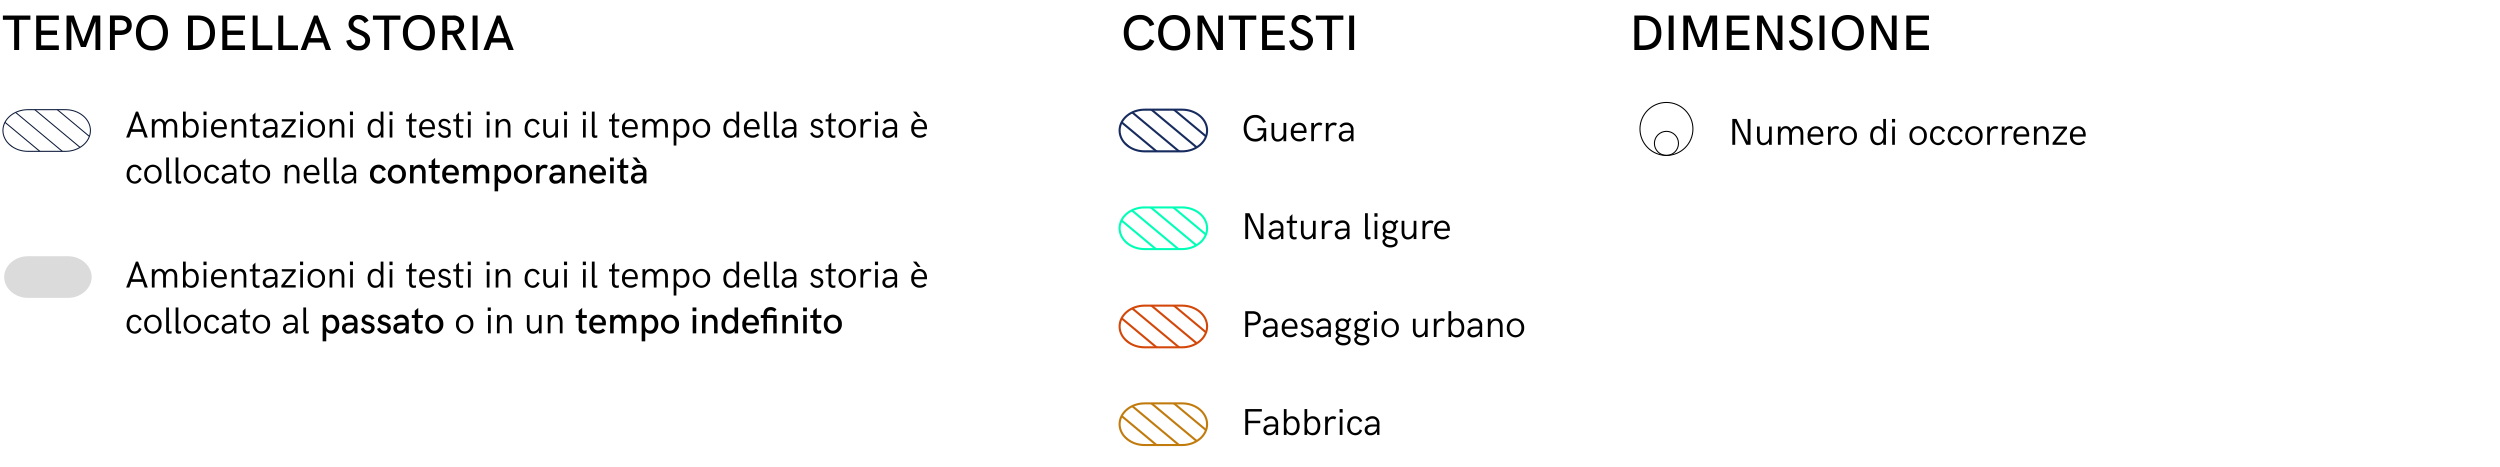 <svg xmlns="http://www.w3.org/2000/svg" xmlns:xlink="http://www.w3.org/1999/xlink" width="600" height="112" viewBox="0 0 600 112"><defs><clipPath id="a"><path d="M209.5,35.5h9c3.3,0,6,2.25,6,5h0c0,2.75-2.7,5-6,5h-9c-3.3,0-6-2.25-6-5h0C203.5,37.75,206.2,35.5,209.5,35.5Z" transform="translate(-203.5 -35.5)"/></clipPath><clipPath id="b"><path d="M209.5,55.8h9c3.3,0,6,2.25,6,5h0c0,2.75-2.7,5-6,5h-9c-3.3,0-6-2.25-6-5h0C203.5,58.05,206.2,55.8,209.5,55.8Z" transform="translate(-203.5 -55.8)"/></clipPath><clipPath id="c"><path d="M209.5,76.2h9c3.3,0,6,2.25,6,5h0c0,2.75-2.7,5-6,5h-9c-3.3,0-6-2.25-6-5h0C203.5,78.45,206.2,76.2,209.5,76.2Z" transform="translate(-203.5 -76.2)"/></clipPath><clipPath id="d"><path d="M209.5,96.5h9c3.3,0,6,2.25,6,5h0c0,2.75-2.7,5-6,5h-9c-3.3,0-6-2.25-6-5h0C203.5,98.75,206.2,96.5,209.5,96.5Z" transform="translate(-203.5 -96.5)"/></clipPath><clipPath id="g"><rect width="600" height="112"/></clipPath></defs><g id="f" clip-path="url(#g)"><path d="M3.335.088a2.107,2.107,0,0,0,2.03-1.222L5.375,0h.58V-3.142H3.876v.549H5.3a1.91,1.91,0,0,1-1.96,2.03c-1.49,0-2.1-1.2-2.1-2.588,0-1.323.611-2.5,2.083-2.5A1.987,1.987,0,0,1,5.212-4.381l.637-.277A2.612,2.612,0,0,0,3.327-6.311c-1.885,0-2.777,1.477-2.777,3.2S1.424.088,3.335.088ZM8.732.1a1.562,1.562,0,0,0,1.38-.839V0h.65V-4.39h-.65v2.43A1.41,1.41,0,0,1,8.8-.457c-.751,0-.923-.708-.923-1.34V-4.39H7.225v2.549C7.225-.747,7.651.1,8.732.1ZM13.847.062a2.153,2.153,0,0,0,1.679-.686l-.448-.36a1.534,1.534,0,0,1-1.235.47A1.3,1.3,0,0,1,12.56-1.973h3.059c.009-.079.022-.224.022-.338,0-1.011-.439-2.14-1.863-2.14A2.024,2.024,0,0,0,11.87-2.171,1.99,1.99,0,0,0,13.847.062ZM12.56-2.509c.035-.747.413-1.4,1.217-1.4.9,0,1.217.7,1.235,1.4ZM16.77,0h.646V-2.193c0-1.059.453-1.661,1.2-1.661a.8.8,0,0,1,.536.167l.277-.567a1.141,1.141,0,0,0-.708-.229,1.414,1.414,0,0,0-1.3.87V-4.39H16.77Zm3.5,0h.646V-2.193c0-1.059.453-1.661,1.2-1.661a.8.8,0,0,1,.536.167l.277-.567a1.141,1.141,0,0,0-.708-.229,1.414,1.414,0,0,0-1.3.87V-4.39h-.655ZM24.8.088a1.639,1.639,0,0,0,1.542-.936L26.354,0h.558V-2.694a1.617,1.617,0,0,0-1.718-1.789,1.948,1.948,0,0,0-1.657.861l.479.374a1.445,1.445,0,0,1,1.217-.664c.8,0,1.077.576,1.077,1.4h-1c-1.248,0-1.934.409-1.934,1.288A1.287,1.287,0,0,0,24.8.088Zm.075-.554c-.457,0-.822-.215-.822-.738,0-.584.448-.809,1.318-.809h.94A1.515,1.515,0,0,1,24.873-.466Z" transform="translate(297.934 33.889)"/><g transform="translate(268.703 26.322)" clip-path="url(#a)"><line x2="107.1" y2="89.25" transform="translate(-66 1.625)" fill="none" stroke="#0d1b3a" stroke-miterlimit="10" stroke-width="0.25"/><line x2="107.1" y2="89.25" transform="translate(-62.4 0.125)" fill="none" stroke="#0d1b3a" stroke-miterlimit="10" stroke-width="0.25"/><line x2="107.1" y2="89.25" transform="translate(-58.8 -1.375)" fill="none" stroke="#0d1b3a" stroke-miterlimit="10" stroke-width="0.25"/><line x2="107.1" y2="89.25" transform="translate(-55.2 -2.875)" fill="none" stroke="#0d1b3a" stroke-miterlimit="10" stroke-width="0.25"/><line x2="107.1" y2="89.25" transform="translate(-51.6 -4.375)" fill="none" stroke="#0d1b3a" stroke-miterlimit="10" stroke-width="0.25"/><line x2="107.1" y2="89.25" transform="translate(-48 -5.875)" fill="none" stroke="#0d1b3a" stroke-miterlimit="10" stroke-width="0.25"/><line x2="107.1" y2="89.25" transform="translate(-44.4 -7.375)" fill="none" stroke="#0d1b3a" stroke-miterlimit="10" stroke-width="0.25"/><line x2="107.1" y2="89.25" transform="translate(-40.8 -8.875)" fill="none" stroke="#0d1b3a" stroke-miterlimit="10" stroke-width="0.25"/><line x2="107.1" y2="89.25" transform="translate(-37.2 -10.375)" fill="none" stroke="#0d1b3a" stroke-miterlimit="10" stroke-width="0.25"/><line x2="107.1" y2="89.25" transform="translate(-33.6 -11.875)" fill="none" stroke="#0d1b3a" stroke-miterlimit="10" stroke-width="0.25"/><line x2="107.1" y2="89.25" transform="translate(-30 -13.375)" fill="none" stroke="#0d1b3a" stroke-miterlimit="10" stroke-width="0.25"/><line x2="107.1" y2="89.25" transform="translate(-26.4 -14.875)" fill="none" stroke="#172b5e" stroke-miterlimit="10" stroke-width="0.5"/><line x2="107.1" y2="89.25" transform="translate(-22.8 -16.375)" fill="none" stroke="#172b5e" stroke-miterlimit="10" stroke-width="0.5"/><line x2="107.1" y2="89.25" transform="translate(-19.2 -17.875)" fill="none" stroke="#172b5e" stroke-miterlimit="10" stroke-width="0.5"/><line x2="107.1" y2="89.25" transform="translate(-15.6 -19.375)" fill="none" stroke="#172b5e" stroke-miterlimit="10" stroke-width="0.5"/><line x2="107.1" y2="89.25" transform="translate(-12 -20.875)" fill="none" stroke="#172b5e" stroke-miterlimit="10" stroke-width="0.5"/><line x2="107.1" y2="89.25" transform="translate(-8.4 -22.375)" fill="none" stroke="#172b5e" stroke-miterlimit="10" stroke-width="0.5"/><line x2="107.1" y2="89.25" transform="translate(-4.8 -23.875)" fill="none" stroke="#0d1b3a" stroke-miterlimit="10" stroke-width="0.25"/><line x2="107.1" y2="89.25" transform="translate(-1.2 -25.375)" fill="none" stroke="#0d1b3a" stroke-miterlimit="10" stroke-width="0.25"/><line x2="107.1" y2="89.25" transform="translate(2.4 -26.875)" fill="none" stroke="#0d1b3a" stroke-miterlimit="10" stroke-width="0.25"/><line x2="107.1" y2="89.25" transform="translate(6 -28.375)" fill="none" stroke="#0d1b3a" stroke-miterlimit="10" stroke-width="0.25"/></g><path d="M209.5,35.5h9c3.3,0,6,2.25,6,5h0c0,2.75-2.7,5-6,5h-9c-3.3,0-6-2.25-6-5h0C203.5,37.75,206.2,35.5,209.5,35.5Z" transform="translate(65.203 -9.178)" fill="none" stroke="#172b5e" stroke-miterlimit="10" stroke-width="0.5"/><path d="M.932,0h.694V-5.48L4.28,0H5.3V-6.209H4.61V-.738L1.938-6.209H.932ZM7.958.088A1.639,1.639,0,0,0,9.5-.848L9.514,0h.558V-2.694A1.617,1.617,0,0,0,8.354-4.482,1.948,1.948,0,0,0,6.7-3.621l.479.374a1.445,1.445,0,0,1,1.217-.664c.8,0,1.077.576,1.077,1.4h-1c-1.248,0-1.934.409-1.934,1.288A1.287,1.287,0,0,0,7.958.088Zm.075-.554c-.457,0-.822-.215-.822-.738,0-.584.448-.809,1.318-.809h.94A1.515,1.515,0,0,1,8.033-.466Zm4.619.554A1.77,1.77,0,0,0,13.241,0V-.562a1.047,1.047,0,0,1-.439.11c-.321,0-.558-.224-.558-.708V-3.854h1.112V-4.39H12.243v-1.6l-.65.615v.989h-.708v.536h.7v2.689C11.588-.413,11.874.088,12.652.088ZM15.794.1a1.562,1.562,0,0,0,1.38-.839V0h.65V-4.39h-.65v2.43a1.41,1.41,0,0,1-1.31,1.5c-.751,0-.923-.708-.923-1.34V-4.39h-.655v2.549C14.287-.747,14.713.1,15.794.1ZM19.305,0h.646V-2.193c0-1.059.453-1.661,1.2-1.661a.8.8,0,0,1,.536.167l.277-.567a1.141,1.141,0,0,0-.708-.229,1.414,1.414,0,0,0-1.3.87V-4.39h-.655Zm4.526.088a1.639,1.639,0,0,0,1.542-.936L25.387,0h.558V-2.694a1.617,1.617,0,0,0-1.718-1.789,1.948,1.948,0,0,0-1.657.861l.479.374a1.445,1.445,0,0,1,1.217-.664c.8,0,1.077.576,1.077,1.4h-1c-1.248,0-1.934.409-1.934,1.288A1.287,1.287,0,0,0,23.832.088Zm.075-.554c-.457,0-.822-.215-.822-.738,0-.584.448-.809,1.318-.809h.94A1.515,1.515,0,0,1,23.906-.466Zm6.649-.018c-.2,0-.215-.237-.215-.25V-6.209h-.664V-.888c0,.527.048.976.712.976A2.143,2.143,0,0,0,30.981,0V-.527A2.6,2.6,0,0,1,30.555-.483Zm1.371-4.882h.747v-.844h-.747ZM31.975,0h.65V-4.39h-.65Zm3.713-.567c-.624-.088-1.173-.22-1.173-.672a.416.416,0,0,1,.189-.338,1.871,1.871,0,0,0,.826.185A1.5,1.5,0,0,0,37.151-2.9a1.585,1.585,0,0,0-.163-.712l.708-.558-.374-.466-.659.6a1.67,1.67,0,0,0-1.134-.409,1.534,1.534,0,0,0-1.644,1.538,1.463,1.463,0,0,0,.369,1,.9.9,0,0,0-.321.725.973.973,0,0,0,.558.9L33.86.352a1.158,1.158,0,0,0-.013.167c0,.835.751,1.494,1.894,1.494.923,0,1.758-.431,1.758-1.336C37.5-.316,36.58-.448,35.688-.567Zm-.167-3.366a.953.953,0,0,1,.971,1.006.92.92,0,0,1-.971.989.917.917,0,0,1-.967-.989A.959.959,0,0,1,35.521-3.933Zm.272,5.366c-.853,0-1.336-.448-1.34-.9L34.972-.1a4.453,4.453,0,0,0,.523.114c.751.127,1.419.149,1.419.712C36.914,1.2,36.374,1.433,35.793,1.433ZM39.964.1a1.562,1.562,0,0,0,1.38-.839V0h.65V-4.39h-.65v2.43a1.41,1.41,0,0,1-1.31,1.5c-.751,0-.923-.708-.923-1.34V-4.39h-.655v2.549C38.457-.747,38.883.1,39.964.1ZM43.475,0h.646V-2.193c0-1.059.453-1.661,1.2-1.661a.8.8,0,0,1,.536.167l.277-.567a1.141,1.141,0,0,0-.708-.229,1.414,1.414,0,0,0-1.3.87V-4.39h-.655Zm4.772.062a2.153,2.153,0,0,0,1.679-.686l-.448-.36a1.534,1.534,0,0,1-1.235.47A1.3,1.3,0,0,1,46.96-1.973h3.059c.009-.079.022-.224.022-.338,0-1.011-.439-2.14-1.863-2.14A2.024,2.024,0,0,0,46.27-2.171,1.99,1.99,0,0,0,48.248.062ZM46.96-2.509c.035-.747.413-1.4,1.217-1.4.9,0,1.217.7,1.235,1.4Z" transform="translate(297.934 57.382)"/><g transform="translate(268.703 49.78)" clip-path="url(#b)"><line x2="107.1" y2="89.25" transform="translate(-66 1.75)" fill="none" stroke="#00ffb6" stroke-miterlimit="10" stroke-width="0.5"/><line x2="107.1" y2="89.25" transform="translate(-62.4 0.25)" fill="none" stroke="#00ffb6" stroke-miterlimit="10" stroke-width="0.5"/><line x2="107.1" y2="89.25" transform="translate(-58.8 -1.25)" fill="none" stroke="#00ffb6" stroke-miterlimit="10" stroke-width="0.5"/><line x2="107.1" y2="89.25" transform="translate(-55.2 -2.75)" fill="none" stroke="#00ffb6" stroke-miterlimit="10" stroke-width="0.5"/><line x2="107.1" y2="89.25" transform="translate(-51.6 -4.25)" fill="none" stroke="#00ffb6" stroke-miterlimit="10" stroke-width="0.5"/><line x2="107.1" y2="89.25" transform="translate(-48 -5.75)" fill="none" stroke="#00ffb6" stroke-miterlimit="10" stroke-width="0.5"/><line x2="107.1" y2="89.25" transform="translate(-44.4 -7.25)" fill="none" stroke="#00ffb6" stroke-miterlimit="10" stroke-width="0.5"/><line x2="107.1" y2="89.25" transform="translate(-40.8 -8.75)" fill="none" stroke="#00ffb6" stroke-miterlimit="10" stroke-width="0.5"/><line x2="107.1" y2="89.25" transform="translate(-37.2 -10.25)" fill="none" stroke="#00ffb6" stroke-miterlimit="10" stroke-width="0.5"/><line x2="107.1" y2="89.25" transform="translate(-33.6 -11.75)" fill="none" stroke="#00ffb6" stroke-miterlimit="10" stroke-width="0.5"/><line x2="107.1" y2="89.25" transform="translate(-30 -13.25)" fill="none" stroke="#00ffb6" stroke-miterlimit="10" stroke-width="0.5"/><line x2="107.1" y2="89.25" transform="translate(-26.4 -14.75)" fill="none" stroke="#00ffb6" stroke-miterlimit="10" stroke-width="0.5"/><line x2="107.1" y2="89.25" transform="translate(-22.8 -16.25)" fill="none" stroke="#00ffb6" stroke-miterlimit="10" stroke-width="0.5"/><line x2="107.1" y2="89.25" transform="translate(-19.2 -17.75)" fill="none" stroke="#00ffb6" stroke-miterlimit="10" stroke-width="0.5"/><line x2="107.1" y2="89.25" transform="translate(-15.6 -19.25)" fill="none" stroke="#00ffb6" stroke-miterlimit="10" stroke-width="0.5"/><line x2="107.1" y2="89.25" transform="translate(-12 -20.75)" fill="none" stroke="#00ffb6" stroke-miterlimit="10" stroke-width="0.5"/><line x2="107.1" y2="89.25" transform="translate(-8.4 -22.25)" fill="none" stroke="#00ffb6" stroke-miterlimit="10" stroke-width="0.5"/><line x2="107.1" y2="89.25" transform="translate(-4.8 -23.75)" fill="none" stroke="#00ffb6" stroke-miterlimit="10" stroke-width="0.5"/><line x2="107.1" y2="89.25" transform="translate(-1.2 -25.25)" fill="none" stroke="#00ffb6" stroke-miterlimit="10" stroke-width="0.5"/><line x2="107.1" y2="89.25" transform="translate(2.4 -26.75)" fill="none" stroke="#00ffb6" stroke-miterlimit="10" stroke-width="0.5"/><line x2="107.1" y2="89.25" transform="translate(6 -28.25)" fill="none" stroke="#00ffb6" stroke-miterlimit="10" stroke-width="0.5"/></g><path d="M209.5,55.8h9c3.3,0,6,2.25,6,5h0c0,2.75-2.7,5-6,5h-9c-3.3,0-6-2.25-6-5h0C203.5,58.05,206.2,55.8,209.5,55.8Z" transform="translate(65.203 -6.02)" fill="none" stroke="#00ffb6" stroke-miterlimit="10" stroke-width="0.5"/><path d="M.932,0h.694V-2.8H2.672c1.2,0,1.986-.6,1.986-1.692,0-1.068-.782-1.714-1.986-1.714H.932Zm.694-3.423V-5.59H2.672c.831,0,1.3.4,1.3,1.094,0,.716-.47,1.072-1.3,1.072ZM6.557.088A1.639,1.639,0,0,0,8.1-.848L8.112,0H8.67V-2.694A1.617,1.617,0,0,0,6.952-4.482,1.948,1.948,0,0,0,5.3-3.621l.479.374a1.445,1.445,0,0,1,1.217-.664c.8,0,1.077.576,1.077,1.4h-1c-1.248,0-1.934.409-1.934,1.288A1.287,1.287,0,0,0,6.557.088Zm.075-.554c-.457,0-.822-.215-.822-.738,0-.584.448-.809,1.318-.809h.94A1.515,1.515,0,0,1,6.631-.466Zm5.045.527a2.153,2.153,0,0,0,1.679-.686l-.448-.36a1.534,1.534,0,0,1-1.235.47,1.3,1.3,0,0,1-1.283-1.459h3.059c.009-.079.022-.224.022-.338,0-1.011-.439-2.14-1.863-2.14A2.024,2.024,0,0,0,9.7-2.171,1.99,1.99,0,0,0,11.676.062ZM10.389-2.509c.035-.747.413-1.4,1.217-1.4.9,0,1.217.7,1.235,1.4Zm5.427,2.6a1.369,1.369,0,0,0,1.507-1.34c0-1.613-2.369-1.081-2.369-2.092,0-.36.294-.606.769-.606a1.035,1.035,0,0,1,.98.62l.483-.277a1.56,1.56,0,0,0-1.441-.875,1.253,1.253,0,0,0-1.393,1.217c0,1.49,2.333.91,2.333,2.092,0,.475-.365.725-.861.725a1.114,1.114,0,0,1-1.094-.835L14.177-1A1.7,1.7,0,0,0,15.816.088Zm3.542,0A1.639,1.639,0,0,0,20.9-.848L20.914,0h.558V-2.694a1.617,1.617,0,0,0-1.718-1.789,1.948,1.948,0,0,0-1.657.861l.479.374a1.445,1.445,0,0,1,1.217-.664c.8,0,1.077.576,1.077,1.4h-1c-1.248,0-1.934.409-1.934,1.288A1.287,1.287,0,0,0,19.358.088Zm.075-.554c-.457,0-.822-.215-.822-.738,0-.584.448-.809,1.318-.809h.94A1.515,1.515,0,0,1,19.433-.466Zm4.983-.1c-.624-.088-1.173-.22-1.173-.672a.416.416,0,0,1,.189-.338,1.871,1.871,0,0,0,.826.185A1.5,1.5,0,0,0,25.879-2.9a1.585,1.585,0,0,0-.163-.712l.708-.558-.374-.466-.659.6a1.67,1.67,0,0,0-1.134-.409,1.534,1.534,0,0,0-1.644,1.538,1.463,1.463,0,0,0,.369,1,.9.9,0,0,0-.321.725.973.973,0,0,0,.558.9l-.633.637a1.158,1.158,0,0,0-.013.167c0,.835.751,1.494,1.894,1.494.923,0,1.758-.431,1.758-1.336C26.227-.316,25.308-.448,24.416-.567Zm-.167-3.366a.953.953,0,0,1,.971,1.006.92.92,0,0,1-.971.989.917.917,0,0,1-.967-.989A.959.959,0,0,1,24.249-3.933Zm.272,5.366c-.853,0-1.336-.448-1.34-.9L23.7-.1a4.453,4.453,0,0,0,.523.114c.751.127,1.419.149,1.419.712C25.642,1.2,25.1,1.433,24.521,1.433Zm4.395-2c-.624-.088-1.173-.22-1.173-.672a.416.416,0,0,1,.189-.338,1.871,1.871,0,0,0,.826.185A1.5,1.5,0,0,0,30.379-2.9a1.585,1.585,0,0,0-.163-.712l.708-.558-.374-.466-.659.6a1.67,1.67,0,0,0-1.134-.409,1.534,1.534,0,0,0-1.644,1.538,1.463,1.463,0,0,0,.369,1,.9.9,0,0,0-.321.725.973.973,0,0,0,.558.9l-.633.637a1.158,1.158,0,0,0-.013.167c0,.835.751,1.494,1.894,1.494.923,0,1.758-.431,1.758-1.336C30.727-.316,29.808-.448,28.916-.567Zm-.167-3.366a.953.953,0,0,1,.971,1.006.92.92,0,0,1-.971.989.917.917,0,0,1-.967-.989A.959.959,0,0,1,28.749-3.933Zm.272,5.366c-.853,0-1.336-.448-1.34-.9L28.2-.1a4.453,4.453,0,0,0,.523.114c.751.127,1.419.149,1.419.712C30.142,1.2,29.6,1.433,29.021,1.433Zm2.777-6.8h.747v-.844H31.8ZM31.847,0h.65V-4.39h-.65Zm3.845.088a2.158,2.158,0,0,0,2.092-2.294,2.145,2.145,0,0,0-2.092-2.276,2.125,2.125,0,0,0-2.07,2.276A2.138,2.138,0,0,0,35.692.088Zm0-.545c-.967,0-1.415-.861-1.415-1.749s.448-1.731,1.424-1.731,1.415.853,1.415,1.731S36.681-.457,35.7-.457ZM42.675.1a1.562,1.562,0,0,0,1.38-.839V0h.65V-4.39h-.65v2.43a1.41,1.41,0,0,1-1.31,1.5c-.751,0-.923-.708-.923-1.34V-4.39h-.655v2.549C41.168-.747,41.594.1,42.675.1ZM46.187,0h.646V-2.193c0-1.059.453-1.661,1.2-1.661a.8.8,0,0,1,.536.167l.277-.567a1.141,1.141,0,0,0-.708-.229,1.414,1.414,0,0,0-1.3.87V-4.39h-.655Zm5.533.088c1.143,0,1.767-1.033,1.767-2.285s-.624-2.285-1.771-2.285a1.572,1.572,0,0,0-1.362.69V-6.209H49.7V0h.655V-.6A1.573,1.573,0,0,0,51.719.088Zm-.171-.554C50.669-.466,50.3-1.3,50.3-2.2s.374-1.731,1.252-1.731,1.283.844,1.283,1.731S52.431-.466,51.548-.466ZM55.67.088a1.639,1.639,0,0,0,1.542-.936L57.226,0h.558V-2.694a1.617,1.617,0,0,0-1.718-1.789,1.948,1.948,0,0,0-1.657.861l.479.374A1.445,1.445,0,0,1,56.1-3.911c.8,0,1.077.576,1.077,1.4h-1c-1.248,0-1.934.409-1.934,1.288A1.287,1.287,0,0,0,55.67.088Zm.075-.554c-.457,0-.822-.215-.822-.738,0-.584.448-.809,1.318-.809h.94A1.515,1.515,0,0,1,55.745-.466ZM59.15,0h.655V-2.281c0-1.09.549-1.63,1.239-1.63.773,0,1,.7,1,1.31V0h.65V-2.667c0-.967-.426-1.8-1.472-1.8a1.576,1.576,0,0,0-1.415.844V-4.39H59.15Zm6.627.088a2.158,2.158,0,0,0,2.092-2.294,2.145,2.145,0,0,0-2.092-2.276,2.125,2.125,0,0,0-2.07,2.276A2.138,2.138,0,0,0,65.777.088Zm0-.545c-.967,0-1.415-.861-1.415-1.749s.448-1.731,1.424-1.731,1.415.853,1.415,1.731S66.766-.457,65.782-.457Z" transform="translate(297.934 80.886)"/><g transform="translate(268.703 73.353)" clip-path="url(#c)"><line x2="107.1" y2="89.25" transform="translate(-66 1.625)" fill="none" stroke="#d34709" stroke-miterlimit="10" stroke-width="0.5"/><line x2="107.1" y2="89.25" transform="translate(-62.4 0.125)" fill="none" stroke="#d34709" stroke-miterlimit="10" stroke-width="0.5"/><line x2="107.1" y2="89.25" transform="translate(-58.8 -1.375)" fill="none" stroke="#d34709" stroke-miterlimit="10" stroke-width="0.5"/><line x2="107.1" y2="89.25" transform="translate(-55.2 -2.875)" fill="none" stroke="#d34709" stroke-miterlimit="10" stroke-width="0.5"/><line x2="107.1" y2="89.25" transform="translate(-51.6 -4.375)" fill="none" stroke="#d34709" stroke-miterlimit="10" stroke-width="0.5"/><line x2="107.1" y2="89.25" transform="translate(-48 -5.875)" fill="none" stroke="#d34709" stroke-miterlimit="10" stroke-width="0.5"/><line x2="107.1" y2="89.25" transform="translate(-44.4 -7.375)" fill="none" stroke="#d34709" stroke-miterlimit="10" stroke-width="0.5"/><line x2="107.1" y2="89.25" transform="translate(-40.8 -8.875)" fill="none" stroke="#d34709" stroke-miterlimit="10" stroke-width="0.5"/><line x2="107.1" y2="89.25" transform="translate(-37.2 -10.375)" fill="none" stroke="#d34709" stroke-miterlimit="10" stroke-width="0.5"/><line x2="107.1" y2="89.25" transform="translate(-33.6 -11.875)" fill="none" stroke="#d34709" stroke-miterlimit="10" stroke-width="0.5"/><line x2="107.1" y2="89.25" transform="translate(-30 -13.375)" fill="none" stroke="#d34709" stroke-miterlimit="10" stroke-width="0.5"/><line x2="107.1" y2="89.25" transform="translate(-26.4 -14.875)" fill="none" stroke="#d34709" stroke-miterlimit="10" stroke-width="0.5"/><line x2="107.1" y2="89.25" transform="translate(-22.8 -16.375)" fill="none" stroke="#d34709" stroke-miterlimit="10" stroke-width="0.5"/><line x2="107.1" y2="89.25" transform="translate(-19.2 -17.875)" fill="none" stroke="#d34709" stroke-miterlimit="10" stroke-width="0.5"/><line x2="107.1" y2="89.25" transform="translate(-15.6 -19.375)" fill="none" stroke="#d34709" stroke-miterlimit="10" stroke-width="0.5"/><line x2="107.1" y2="89.25" transform="translate(-12 -20.875)" fill="none" stroke="#d34709" stroke-miterlimit="10" stroke-width="0.5"/><line x2="107.1" y2="89.25" transform="translate(-8.4 -22.375)" fill="none" stroke="#d34709" stroke-miterlimit="10" stroke-width="0.5"/><line x2="107.1" y2="89.25" transform="translate(-4.8 -23.875)" fill="none" stroke="#d34709" stroke-miterlimit="10" stroke-width="0.5"/><line x2="107.1" y2="89.25" transform="translate(-1.2 -25.375)" fill="none" stroke="#d34709" stroke-miterlimit="10" stroke-width="0.5"/><line x2="107.1" y2="89.25" transform="translate(2.4 -26.875)" fill="none" stroke="#d34709" stroke-miterlimit="10" stroke-width="0.5"/><line x2="107.1" y2="89.25" transform="translate(6 -28.375)" fill="none" stroke="#d34709" stroke-miterlimit="10" stroke-width="0.5"/></g><path d="M209.5,76.2h9c3.3,0,6,2.25,6,5h0c0,2.75-2.7,5-6,5h-9c-3.3,0-6-2.25-6-5h0C203.5,78.45,206.2,76.2,209.5,76.2Z" transform="translate(65.203 -2.847)" fill="none" stroke="#d34709" stroke-miterlimit="10" stroke-width="0.5"/><path d="M.932,0h.7V-2.817h2.9V-3.4H1.63V-5.607H4.913v-.6H.932ZM6.7.088A1.639,1.639,0,0,0,8.244-.848L8.257,0h.558V-2.694A1.617,1.617,0,0,0,7.1-4.482a1.948,1.948,0,0,0-1.657.861l.479.374a1.445,1.445,0,0,1,1.217-.664c.8,0,1.077.576,1.077,1.4h-1c-1.248,0-1.934.409-1.934,1.288A1.287,1.287,0,0,0,6.7.088Zm.075-.554c-.457,0-.822-.215-.822-.738,0-.584.448-.809,1.318-.809h.94A1.515,1.515,0,0,1,6.776-.466Zm5.436.554c1.143,0,1.767-1.033,1.767-2.285s-.624-2.285-1.771-2.285a1.572,1.572,0,0,0-1.362.69V-6.209h-.655V0h.655V-.6A1.573,1.573,0,0,0,12.212.088Zm-.171-.554c-.879,0-1.252-.835-1.252-1.731s.374-1.731,1.252-1.731,1.283.844,1.283,1.731S12.924-.466,12.041-.466Zm5.128.554c1.143,0,1.767-1.033,1.767-2.285s-.624-2.285-1.771-2.285a1.572,1.572,0,0,0-1.362.69V-6.209h-.655V0H15.8V-.6A1.573,1.573,0,0,0,17.169.088ZM17-.466c-.879,0-1.252-.835-1.252-1.731S16.119-3.929,17-3.929s1.283.844,1.283,1.731S17.881-.466,17-.466ZM20.1,0h.646V-2.193c0-1.059.453-1.661,1.2-1.661a.8.8,0,0,1,.536.167l.277-.567a1.141,1.141,0,0,0-.708-.229,1.414,1.414,0,0,0-1.3.87V-4.39H20.1Zm3.463-5.366h.747v-.844h-.747ZM23.607,0h.65V-4.39h-.65Zm3.709.088a1.675,1.675,0,0,0,1.652-1.165L28.4-1.323a1.1,1.1,0,0,1-1.09.857c-.918,0-1.226-.918-1.226-1.723s.316-1.74,1.226-1.74a1.111,1.111,0,0,1,1.09.879l.62-.264a1.8,1.8,0,0,0-1.709-1.169c-1.266,0-1.9,1.116-1.9,2.294A2.019,2.019,0,0,0,27.316.088Zm3.7,0a1.639,1.639,0,0,0,1.542-.936L32.568,0h.558V-2.694a1.617,1.617,0,0,0-1.718-1.789,1.948,1.948,0,0,0-1.657.861l.479.374a1.445,1.445,0,0,1,1.217-.664c.8,0,1.077.576,1.077,1.4h-1c-1.248,0-1.934.409-1.934,1.288A1.287,1.287,0,0,0,31.012.088Zm.075-.554c-.457,0-.822-.215-.822-.738,0-.584.448-.809,1.318-.809h.94A1.515,1.515,0,0,1,31.087-.466Z" transform="translate(297.934 104.378)"/><g transform="translate(268.703 96.811)" clip-path="url(#d)"><line x2="107.1" y2="89.25" transform="translate(-66 1.625)" fill="none" stroke="#c17b0c" stroke-miterlimit="10" stroke-width="0.5"/><line x2="107.1" y2="89.25" transform="translate(-62.4 0.125)" fill="none" stroke="#c17b0c" stroke-miterlimit="10" stroke-width="0.5"/><line x2="107.1" y2="89.25" transform="translate(-58.8 -1.375)" fill="none" stroke="#c17b0c" stroke-miterlimit="10" stroke-width="0.5"/><line x2="107.1" y2="89.25" transform="translate(-55.2 -2.875)" fill="none" stroke="#c17b0c" stroke-miterlimit="10" stroke-width="0.5"/><line x2="107.1" y2="89.25" transform="translate(-51.6 -4.375)" fill="none" stroke="#c17b0c" stroke-miterlimit="10" stroke-width="0.5"/><line x2="107.1" y2="89.25" transform="translate(-48 -5.875)" fill="none" stroke="#c17b0c" stroke-miterlimit="10" stroke-width="0.5"/><line x2="107.1" y2="89.25" transform="translate(-44.4 -7.375)" fill="none" stroke="#c17b0c" stroke-miterlimit="10" stroke-width="0.5"/><line x2="107.1" y2="89.25" transform="translate(-40.8 -8.875)" fill="none" stroke="#c17b0c" stroke-miterlimit="10" stroke-width="0.5"/><line x2="107.1" y2="89.25" transform="translate(-37.2 -10.375)" fill="none" stroke="#c17b0c" stroke-miterlimit="10" stroke-width="0.5"/><line x2="107.1" y2="89.25" transform="translate(-33.6 -11.875)" fill="none" stroke="#c17b0c" stroke-miterlimit="10" stroke-width="0.5"/><line x2="107.1" y2="89.25" transform="translate(-30 -13.375)" fill="none" stroke="#c17b0c" stroke-miterlimit="10" stroke-width="0.5"/><line x2="107.1" y2="89.25" transform="translate(-26.4 -14.875)" fill="none" stroke="#c17b0c" stroke-miterlimit="10" stroke-width="0.5"/><line x2="107.1" y2="89.25" transform="translate(-22.8 -16.375)" fill="none" stroke="#c17b0c" stroke-miterlimit="10" stroke-width="0.5"/><line x2="107.1" y2="89.25" transform="translate(-19.2 -17.875)" fill="none" stroke="#c17b0c" stroke-miterlimit="10" stroke-width="0.5"/><line x2="107.1" y2="89.25" transform="translate(-15.6 -19.375)" fill="none" stroke="#c17b0c" stroke-miterlimit="10" stroke-width="0.5"/><line x2="107.1" y2="89.25" transform="translate(-12 -20.875)" fill="none" stroke="#c17b0c" stroke-miterlimit="10" stroke-width="0.5"/><line x2="107.1" y2="89.25" transform="translate(-8.4 -22.375)" fill="none" stroke="#c17b0c" stroke-miterlimit="10" stroke-width="0.5"/><line x2="107.1" y2="89.25" transform="translate(-4.8 -23.875)" fill="none" stroke="#c17b0c" stroke-miterlimit="10" stroke-width="0.5"/><line x2="107.1" y2="89.25" transform="translate(-1.2 -25.375)" fill="none" stroke="#c17b0c" stroke-miterlimit="10" stroke-width="0.5"/><line x2="107.1" y2="89.25" transform="translate(2.4 -26.875)" fill="none" stroke="#c17b0c" stroke-miterlimit="10" stroke-width="0.5"/><line x2="107.1" y2="89.25" transform="translate(6 -28.375)" fill="none" stroke="#c17b0c" stroke-miterlimit="10" stroke-width="0.5"/></g><path d="M209.5,96.5h9c3.3,0,6,2.25,6,5h0c0,2.75-2.7,5-6,5h-9c-3.3,0-6-2.25-6-5h0C203.5,98.75,206.2,96.5,209.5,96.5Z" transform="translate(65.203 0.311)" fill="none" stroke="#c17b0c" stroke-miterlimit="10" stroke-width="0.5"/><path d="M.932,0h.694V-5.48L4.28,0H5.3V-6.209H4.61V-.738L1.938-6.209H.932ZM8.367.1a1.562,1.562,0,0,0,1.38-.839V0h.65V-4.39h-.65v2.43a1.41,1.41,0,0,1-1.31,1.5c-.751,0-.923-.708-.923-1.34V-4.39H6.86v2.549C6.86-.747,7.286.1,8.367.1ZM11.878,0h.664V-2.29c0-.8.391-1.635,1.121-1.635.751,0,.923.7.923,1.305V0h.668V-2.435c0-.721.391-1.49,1.112-1.49.76,0,.94.725.94,1.323V0h.664V-2.667c0-.976-.439-1.815-1.525-1.815a1.456,1.456,0,0,0-1.367.918,1.318,1.318,0,0,0-1.34-.918,1.313,1.313,0,0,0-1.2.773V-4.39h-.664Zm9.105.062a2.153,2.153,0,0,0,1.679-.686l-.448-.36a1.534,1.534,0,0,1-1.235.47A1.3,1.3,0,0,1,19.7-1.973h3.059c.009-.079.022-.224.022-.338,0-1.011-.439-2.14-1.863-2.14a2.024,2.024,0,0,0-1.907,2.281A1.99,1.99,0,0,0,20.984.062ZM19.7-2.509c.035-.747.413-1.4,1.217-1.4.9,0,1.217.7,1.235,1.4ZM23.906,0h.646V-2.193c0-1.059.453-1.661,1.2-1.661a.8.8,0,0,1,.536.167l.277-.567a1.141,1.141,0,0,0-.708-.229,1.414,1.414,0,0,0-1.3.87V-4.39h-.655Zm4.843.088a2.158,2.158,0,0,0,2.092-2.294,2.145,2.145,0,0,0-2.092-2.276,2.125,2.125,0,0,0-2.07,2.276A2.138,2.138,0,0,0,28.749.088Zm0-.545c-.967,0-1.415-.861-1.415-1.749s.448-1.731,1.424-1.731,1.415.853,1.415,1.731S29.738-.457,28.753-.457Zm8.4-5.752v2.417a1.572,1.572,0,0,0-1.375-.69c-1.121,0-1.758,1.028-1.758,2.285S34.655.088,35.78.088a1.561,1.561,0,0,0,1.375-.7L37.169,0h.637V-6.209Zm-1.2,5.744c-.879,0-1.257-.835-1.257-1.731s.378-1.731,1.257-1.731c.9,0,1.257.844,1.257,1.731S36.844-.466,35.947-.466Zm3.309-4.9H40v-.844h-.747ZM39.3,0h.65V-4.39H39.3Zm6.223.088a2.158,2.158,0,0,0,2.092-2.294,2.145,2.145,0,0,0-2.092-2.276,2.125,2.125,0,0,0-2.07,2.276A2.138,2.138,0,0,0,45.527.088Zm0-.545c-.967,0-1.415-.861-1.415-1.749s.448-1.731,1.424-1.731,1.415.853,1.415,1.731S46.516-.457,45.532-.457Zm4.777.545a1.675,1.675,0,0,0,1.652-1.165l-.571-.246a1.1,1.1,0,0,1-1.09.857c-.918,0-1.226-.918-1.226-1.723s.316-1.74,1.226-1.74a1.111,1.111,0,0,1,1.09.879l.62-.264A1.8,1.8,0,0,0,50.3-4.482c-1.266,0-1.9,1.116-1.9,2.294A2.019,2.019,0,0,0,50.309.088Zm4.236,0A1.675,1.675,0,0,0,56.2-1.077l-.571-.246a1.1,1.1,0,0,1-1.09.857c-.918,0-1.226-.918-1.226-1.723s.316-1.74,1.226-1.74a1.111,1.111,0,0,1,1.09.879l.62-.264a1.8,1.8,0,0,0-1.709-1.169c-1.266,0-1.9,1.116-1.9,2.294A2.019,2.019,0,0,0,54.545.088Zm4.373,0a2.158,2.158,0,0,0,2.092-2.294,2.145,2.145,0,0,0-2.092-2.276,2.125,2.125,0,0,0-2.07,2.276A2.138,2.138,0,0,0,58.917.088Zm0-.545c-.967,0-1.415-.861-1.415-1.749s.448-1.731,1.424-1.731,1.415.853,1.415,1.731S59.906-.457,58.922-.457Zm3.2.457h.646V-2.193c0-1.059.453-1.661,1.2-1.661a.8.8,0,0,1,.536.167l.277-.567a1.141,1.141,0,0,0-.708-.229,1.414,1.414,0,0,0-1.3.87V-4.39h-.655Zm3.5,0h.646V-2.193c0-1.059.453-1.661,1.2-1.661a.8.8,0,0,1,.536.167l.277-.567a1.141,1.141,0,0,0-.708-.229,1.414,1.414,0,0,0-1.3.87V-4.39h-.655ZM70.4.062a2.153,2.153,0,0,0,1.679-.686l-.448-.36a1.534,1.534,0,0,1-1.235.47,1.3,1.3,0,0,1-1.283-1.459h3.059c.009-.079.022-.224.022-.338,0-1.011-.439-2.14-1.863-2.14a2.024,2.024,0,0,0-1.907,2.281A1.99,1.99,0,0,0,70.4.062ZM69.113-2.509c.035-.747.413-1.4,1.217-1.4.9,0,1.217.7,1.235,1.4ZM73.323,0h.655V-2.281c0-1.09.549-1.63,1.239-1.63.773,0,1,.7,1,1.31V0h.65V-2.667c0-.967-.426-1.8-1.472-1.8a1.576,1.576,0,0,0-1.415.844V-4.39h-.655Zm7.923-4.39H77.919v.536h2.558L77.792-.5V0h3.454V-.562H78.609L81.246-3.85ZM83.958.062a2.153,2.153,0,0,0,1.679-.686l-.448-.36a1.534,1.534,0,0,1-1.235.47A1.3,1.3,0,0,1,82.67-1.973h3.059c.009-.079.022-.224.022-.338,0-1.011-.439-2.14-1.863-2.14A2.024,2.024,0,0,0,81.98-2.171,1.99,1.99,0,0,0,83.958.062ZM82.67-2.509c.035-.747.413-1.4,1.217-1.4.9,0,1.217.7,1.235,1.4Z" transform="translate(414.823 34.756)"/><circle cx="2.889" cy="2.889" r="2.889" transform="translate(397.058 31.522)" fill="none" stroke="#000" stroke-miterlimit="10" stroke-width="0.25"/><circle cx="6.356" cy="6.356" r="6.356" transform="translate(393.592 24.589)" fill="none" stroke="#000" stroke-miterlimit="10" stroke-width="0.25"/><path d="M.277,8h.76l.475-1.349H4.241L4.715,8h.747L3.146,1.791H2.61ZM1.745,6.014l1.138-3.2L4,6.014ZM6.442,8h.664V5.71c0-.8.391-1.635,1.121-1.635.751,0,.923.7.923,1.305V8h.668V5.565c0-.721.391-1.49,1.112-1.49.76,0,.94.725.94,1.323V8h.664V5.333c0-.976-.439-1.815-1.525-1.815a1.456,1.456,0,0,0-1.367.918,1.376,1.376,0,0,0-2.536-.145V3.61H6.442Zm9.5.088c1.143,0,1.767-1.033,1.767-2.285s-.624-2.285-1.771-2.285a1.572,1.572,0,0,0-1.362.69V1.791h-.655V8h.655V7.4A1.573,1.573,0,0,0,15.939,8.088Zm-.171-.554c-.879,0-1.252-.835-1.252-1.731s.374-1.731,1.252-1.731,1.283.844,1.283,1.731S16.651,7.534,15.768,7.534Zm3.059-4.9h.747V1.791h-.747ZM18.875,8h.65V3.61h-.65Zm3.775.062a2.153,2.153,0,0,0,1.679-.686l-.448-.36a1.534,1.534,0,0,1-1.235.47,1.3,1.3,0,0,1-1.283-1.459H24.42c.009-.079.022-.224.022-.338,0-1.011-.439-2.14-1.863-2.14a2.024,2.024,0,0,0-1.907,2.281A1.99,1.99,0,0,0,22.649,8.062ZM21.362,5.491c.035-.747.413-1.4,1.217-1.4.9,0,1.217.7,1.235,1.4ZM25.572,8h.655V5.719c0-1.09.549-1.63,1.239-1.63.773,0,1,.7,1,1.31V8h.65V5.333c0-.967-.426-1.8-1.472-1.8a1.576,1.576,0,0,0-1.415.844V3.61h-.655Zm6.139.088A1.77,1.77,0,0,0,32.3,8V7.438a1.047,1.047,0,0,1-.439.11c-.321,0-.558-.224-.558-.708V4.146h1.112V3.61H31.3v-1.6l-.65.615V3.61h-.708v.536h.7V6.835C30.647,7.587,30.933,8.088,31.711,8.088Zm2.769,0a1.639,1.639,0,0,0,1.542-.936L36.035,8h.558V5.306a1.617,1.617,0,0,0-1.718-1.789,1.948,1.948,0,0,0-1.657.861l.479.374a1.445,1.445,0,0,1,1.217-.664c.8,0,1.077.576,1.077,1.4h-1c-1.248,0-1.934.409-1.934,1.288A1.287,1.287,0,0,0,34.479,8.088Zm.075-.554c-.457,0-.822-.215-.822-.738,0-.584.448-.809,1.318-.809h.94A1.515,1.515,0,0,1,34.554,7.534ZM40.966,3.61H37.639v.536H40.2L37.512,7.5V8h3.454V7.438H38.329L40.966,4.15Zm1.042-.976h.747V1.791h-.747ZM42.056,8h.65V3.61h-.65Zm3.845.088a2.158,2.158,0,0,0,2.092-2.294,2.089,2.089,0,1,0-4.162,0A2.138,2.138,0,0,0,45.9,8.088Zm0-.545c-.967,0-1.415-.861-1.415-1.749s.448-1.731,1.424-1.731,1.415.853,1.415,1.731S46.89,7.543,45.905,7.543Zm3.2.457h.655V5.719c0-1.09.549-1.63,1.239-1.63.773,0,1,.7,1,1.31V8h.65V5.333c0-.967-.426-1.8-1.472-1.8a1.576,1.576,0,0,0-1.415.844V3.61h-.655Zm4.878-5.366h.747V1.791h-.747ZM54.035,8h.65V3.61h-.65Zm7.33-6.209V4.208a1.572,1.572,0,0,0-1.375-.69c-1.121,0-1.758,1.028-1.758,2.285s.637,2.285,1.762,2.285a1.561,1.561,0,0,0,1.375-.7L61.383,8h.637V1.791Zm-1.2,5.744C59.282,7.534,58.9,6.7,58.9,5.8s.378-1.731,1.257-1.731c.9,0,1.257.844,1.257,1.731S61.058,7.534,60.161,7.534Zm3.309-4.9h.747V1.791H63.47ZM63.519,8h.65V3.61h-.65Zm5.735.088A1.77,1.77,0,0,0,69.842,8V7.438a1.047,1.047,0,0,1-.439.11c-.321,0-.558-.224-.558-.708V4.146h1.112V3.61H68.845v-1.6l-.65.615V3.61h-.708v.536h.7V6.835C68.19,7.587,68.476,8.088,69.253,8.088Zm3.34-.026a2.153,2.153,0,0,0,1.679-.686l-.448-.36a1.534,1.534,0,0,1-1.235.47,1.3,1.3,0,0,1-1.283-1.459h3.059c.009-.079.022-.224.022-.338,0-1.011-.439-2.14-1.863-2.14a2.024,2.024,0,0,0-1.907,2.281A1.99,1.99,0,0,0,72.593,8.062ZM71.306,5.491c.035-.747.413-1.4,1.217-1.4.9,0,1.217.7,1.235,1.4Zm5.427,2.6a1.369,1.369,0,0,0,1.507-1.34c0-1.613-2.369-1.081-2.369-2.092,0-.36.294-.606.769-.606a1.035,1.035,0,0,1,.98.62l.483-.277a1.56,1.56,0,0,0-1.441-.875A1.253,1.253,0,0,0,75.27,4.735c0,1.49,2.333.91,2.333,2.092,0,.475-.365.725-.861.725a1.114,1.114,0,0,1-1.094-.835L75.094,7A1.7,1.7,0,0,0,76.733,8.088Zm3.819,0A1.77,1.77,0,0,0,81.141,8V7.438a1.047,1.047,0,0,1-.439.11c-.321,0-.558-.224-.558-.708V4.146h1.112V3.61H80.143v-1.6l-.65.615V3.61h-.708v.536h.7V6.835C79.488,7.587,79.774,8.088,80.552,8.088Zm1.705-5.454H83V1.791h-.747ZM82.305,8h.65V3.61h-.65Zm4.474-5.366h.747V1.791h-.747ZM86.827,8h.65V3.61h-.65Zm2.136,0h.655V5.719c0-1.09.549-1.63,1.239-1.63.773,0,1,.7,1,1.31V8h.65V5.333c0-.967-.426-1.8-1.472-1.8a1.576,1.576,0,0,0-1.415.844V3.61h-.655Zm8.868.088a1.675,1.675,0,0,0,1.652-1.165l-.571-.246a1.1,1.1,0,0,1-1.09.857c-.918,0-1.226-.918-1.226-1.723s.316-1.74,1.226-1.74a1.111,1.111,0,0,1,1.09.879l.62-.264a1.8,1.8,0,0,0-1.709-1.169c-1.266,0-1.9,1.116-1.9,2.294A2.019,2.019,0,0,0,97.831,8.088Zm4.052.009a1.562,1.562,0,0,0,1.38-.839V8h.65V3.61h-.65V6.04a1.41,1.41,0,0,1-1.31,1.5c-.751,0-.923-.708-.923-1.34V3.61h-.655V6.159C100.375,7.253,100.8,8.1,101.883,8.1Zm3.472-5.462h.747V1.791h-.747ZM105.4,8h.65V3.61h-.65Zm4.474-5.366h.747V1.791h-.747ZM109.925,8h.65V3.61h-.65Zm3-.483c-.2,0-.215-.237-.215-.25V1.791h-.664V7.112c0,.527.048.976.712.976A2.143,2.143,0,0,0,113.353,8V7.473A2.6,2.6,0,0,1,112.926,7.517Zm5.01.571A1.77,1.77,0,0,0,118.525,8V7.438a1.047,1.047,0,0,1-.439.11c-.321,0-.558-.224-.558-.708V4.146h1.112V3.61h-1.112v-1.6l-.65.615V3.61h-.708v.536h.7V6.835C116.873,7.587,117.158,8.088,117.936,8.088Zm3.34-.026a2.153,2.153,0,0,0,1.679-.686l-.448-.36a1.534,1.534,0,0,1-1.235.47,1.3,1.3,0,0,1-1.283-1.459h3.059c.009-.079.022-.224.022-.338,0-1.011-.439-2.14-1.863-2.14A2.024,2.024,0,0,0,119.3,5.829,1.99,1.99,0,0,0,121.276,8.062Zm-1.288-2.571c.035-.747.413-1.4,1.217-1.4.9,0,1.217.7,1.235,1.4ZM124.2,8h.664V5.71c0-.8.391-1.635,1.121-1.635.751,0,.923.7.923,1.305V8h.668V5.565c0-.721.391-1.49,1.112-1.49.76,0,.94.725.94,1.323V8h.664V5.333c0-.976-.439-1.815-1.525-1.815a1.456,1.456,0,0,0-1.367.918,1.376,1.376,0,0,0-2.536-.145V3.61H124.2Zm7.475,1.925h.659V7.4a1.575,1.575,0,0,0,1.345.686c1.178,0,1.789-1.042,1.789-2.285s-.615-2.285-1.793-2.285a1.569,1.569,0,0,0-1.34.69v-.6h-.659Zm1.863-2.391c-.892,0-1.266-.835-1.266-1.731s.374-1.731,1.266-1.731,1.27.844,1.27,1.731S134.416,7.534,133.537,7.534Zm4.8.554a2.158,2.158,0,0,0,2.092-2.294,2.089,2.089,0,1,0-4.162,0A2.138,2.138,0,0,0,138.335,8.088Zm0-.545c-.967,0-1.415-.861-1.415-1.749s.448-1.731,1.424-1.731,1.415.853,1.415,1.731S139.324,7.543,138.34,7.543Zm8.4-5.752V4.208a1.572,1.572,0,0,0-1.375-.69c-1.121,0-1.758,1.028-1.758,2.285s.637,2.285,1.762,2.285a1.561,1.561,0,0,0,1.375-.7l.013.611h.637V1.791Zm-1.2,5.744c-.879,0-1.257-.835-1.257-1.731s.378-1.731,1.257-1.731c.9,0,1.257.844,1.257,1.731S146.43,7.534,145.534,7.534Zm4.988.527a2.153,2.153,0,0,0,1.679-.686l-.448-.36a1.534,1.534,0,0,1-1.235.47,1.3,1.3,0,0,1-1.283-1.459h3.059c.009-.079.022-.224.022-.338,0-1.011-.439-2.14-1.863-2.14a2.024,2.024,0,0,0-1.907,2.281A1.99,1.99,0,0,0,150.521,8.062Zm-1.288-2.571c.035-.747.413-1.4,1.217-1.4.9,0,1.217.7,1.235,1.4Zm5.076,2.026c-.2,0-.215-.237-.215-.25V1.791h-.664V7.112c0,.527.048.976.712.976A2.143,2.143,0,0,0,154.736,8V7.473A2.6,2.6,0,0,1,154.31,7.517Zm2.276,0c-.2,0-.215-.237-.215-.25V1.791h-.664V7.112c0,.527.048.976.712.976A2.143,2.143,0,0,0,157.012,8V7.473A2.6,2.6,0,0,1,156.586,7.517Zm2.426.571a1.639,1.639,0,0,0,1.542-.936l.013.848h.558V5.306a1.617,1.617,0,0,0-1.718-1.789,1.948,1.948,0,0,0-1.657.861l.479.374a1.445,1.445,0,0,1,1.217-.664c.8,0,1.077.576,1.077,1.4h-1c-1.248,0-1.934.409-1.934,1.288A1.287,1.287,0,0,0,159.012,8.088Zm.075-.554c-.457,0-.822-.215-.822-.738,0-.584.448-.809,1.318-.809h.94A1.515,1.515,0,0,1,159.086,7.534Zm7,.554a1.369,1.369,0,0,0,1.507-1.34c0-1.613-2.369-1.081-2.369-2.092,0-.36.294-.606.769-.606a1.035,1.035,0,0,1,.98.62l.483-.277a1.56,1.56,0,0,0-1.441-.875,1.253,1.253,0,0,0-1.393,1.217c0,1.49,2.333.91,2.333,2.092,0,.475-.365.725-.861.725A1.114,1.114,0,0,1,165,6.717L164.448,7A1.7,1.7,0,0,0,166.087,8.088Zm3.819,0A1.77,1.77,0,0,0,170.495,8V7.438a1.047,1.047,0,0,1-.439.11c-.321,0-.558-.224-.558-.708V4.146h1.112V3.61H169.5v-1.6l-.65.615V3.61h-.708v.536h.7V6.835C168.842,7.587,169.128,8.088,169.906,8.088Zm3.41,0a2.158,2.158,0,0,0,2.092-2.294,2.089,2.089,0,1,0-4.162,0A2.138,2.138,0,0,0,173.316,8.088Zm0-.545c-.967,0-1.415-.861-1.415-1.749s.448-1.731,1.424-1.731,1.415.853,1.415,1.731S174.3,7.543,173.32,7.543Zm3.2.457h.646V5.807c0-1.059.453-1.661,1.2-1.661a.8.8,0,0,1,.536.167l.277-.567a1.141,1.141,0,0,0-.708-.229,1.414,1.414,0,0,0-1.3.87V3.61h-.655Zm3.463-5.366h.747V1.791h-.747ZM180.035,8h.65V3.61h-.65Zm3.16.088a1.639,1.639,0,0,0,1.542-.936L184.75,8h.558V5.306a1.617,1.617,0,0,0-1.718-1.789,1.948,1.948,0,0,0-1.657.861l.479.374a1.445,1.445,0,0,1,1.217-.664c.8,0,1.077.576,1.077,1.4h-1c-1.248,0-1.934.409-1.934,1.288A1.287,1.287,0,0,0,183.195,8.088Zm.075-.554c-.457,0-.822-.215-.822-.738,0-.584.448-.809,1.318-.809h.94A1.515,1.515,0,0,1,183.27,7.534Zm6.979-4.465h.668l-.958-1.279h-.844Zm.444,4.992a2.153,2.153,0,0,0,1.679-.686l-.448-.36a1.534,1.534,0,0,1-1.235.47A1.3,1.3,0,0,1,189.4,6.027h3.059c.009-.079.022-.224.022-.338,0-1.011-.439-2.14-1.863-2.14a2.024,2.024,0,0,0-1.907,2.281A1.99,1.99,0,0,0,190.692,8.062ZM189.4,5.491c.035-.747.413-1.4,1.217-1.4.9,0,1.217.7,1.235,1.4ZM2.312,19.088a1.675,1.675,0,0,0,1.652-1.165l-.571-.246a1.1,1.1,0,0,1-1.09.857c-.918,0-1.226-.918-1.226-1.723s.316-1.74,1.226-1.74a1.111,1.111,0,0,1,1.09.879l.62-.264A1.8,1.8,0,0,0,2.3,14.518c-1.266,0-1.9,1.116-1.9,2.294A2.019,2.019,0,0,0,2.312,19.088Zm4.373,0a2.158,2.158,0,0,0,2.092-2.294,2.145,2.145,0,0,0-2.092-2.276,2.125,2.125,0,0,0-2.07,2.276A2.138,2.138,0,0,0,6.684,19.088Zm0-.545c-.967,0-1.415-.861-1.415-1.749s.448-1.731,1.424-1.731,1.415.853,1.415,1.731S7.673,18.543,6.688,18.543Zm4.069-.026c-.2,0-.215-.237-.215-.25V12.791H9.879v5.322c0,.527.048.976.712.976A2.143,2.143,0,0,0,11.184,19v-.527A2.6,2.6,0,0,1,10.758,18.517Zm2.276,0c-.2,0-.215-.237-.215-.25V12.791h-.664v5.322c0,.527.048.976.712.976A2.143,2.143,0,0,0,13.46,19v-.527A2.6,2.6,0,0,1,13.034,18.517Zm3.12.571a2.158,2.158,0,0,0,2.092-2.294,2.089,2.089,0,1,0-4.162,0A2.138,2.138,0,0,0,16.154,19.088Zm0-.545c-.967,0-1.415-.861-1.415-1.749s.448-1.731,1.424-1.731,1.415.853,1.415,1.731S17.143,18.543,16.159,18.543Zm4.777.545a1.675,1.675,0,0,0,1.652-1.165l-.571-.246a1.1,1.1,0,0,1-1.09.857c-.918,0-1.226-.918-1.226-1.723s.316-1.74,1.226-1.74a1.111,1.111,0,0,1,1.09.879l.62-.264a1.8,1.8,0,0,0-1.709-1.169c-1.266,0-1.9,1.116-1.9,2.294A2.019,2.019,0,0,0,20.936,19.088Zm3.7,0a1.639,1.639,0,0,0,1.542-.936l.013.848h.558V16.306a1.617,1.617,0,0,0-1.718-1.789,1.948,1.948,0,0,0-1.657.861l.479.374a1.445,1.445,0,0,1,1.217-.664c.8,0,1.077.576,1.077,1.4h-1c-1.248,0-1.934.409-1.934,1.288A1.287,1.287,0,0,0,24.631,19.088Zm.075-.554c-.457,0-.822-.215-.822-.738,0-.584.448-.809,1.318-.809h.94A1.515,1.515,0,0,1,24.706,18.534Zm4.619.554A1.77,1.77,0,0,0,29.914,19v-.562a1.047,1.047,0,0,1-.439.11c-.321,0-.558-.224-.558-.708V15.146h1.112V14.61H28.916v-1.6l-.65.615v.989h-.708v.536h.7v2.689C28.261,18.587,28.547,19.088,29.325,19.088Zm3.41,0a2.158,2.158,0,0,0,2.092-2.294,2.089,2.089,0,1,0-4.162,0A2.138,2.138,0,0,0,32.735,19.088Zm0-.545c-.967,0-1.415-.861-1.415-1.749s.448-1.731,1.424-1.731,1.415.853,1.415,1.731S33.724,18.543,32.739,18.543ZM38.32,19h.655V16.719c0-1.09.549-1.63,1.239-1.63.773,0,1,.7,1,1.31V19h.65V16.333c0-.967-.426-1.8-1.472-1.8a1.576,1.576,0,0,0-1.415.844V14.61H38.32Zm6.557.062a2.153,2.153,0,0,0,1.679-.686l-.448-.36a1.534,1.534,0,0,1-1.235.47,1.3,1.3,0,0,1-1.283-1.459h3.059c.009-.079.022-.224.022-.338,0-1.011-.439-2.14-1.863-2.14A2.024,2.024,0,0,0,42.9,16.829,1.99,1.99,0,0,0,44.877,19.062Zm-1.288-2.571c.035-.747.413-1.4,1.217-1.4.9,0,1.217.7,1.235,1.4Zm5.076,2.026c-.2,0-.215-.237-.215-.25V12.791h-.664v5.322c0,.527.048.976.712.976A2.143,2.143,0,0,0,49.091,19v-.527A2.6,2.6,0,0,1,48.665,18.517Zm2.276,0c-.2,0-.215-.237-.215-.25V12.791h-.664v5.322c0,.527.048.976.712.976A2.143,2.143,0,0,0,51.368,19v-.527A2.6,2.6,0,0,1,50.941,18.517Zm2.426.571a1.639,1.639,0,0,0,1.542-.936l.013.848h.558V16.306a1.617,1.617,0,0,0-1.718-1.789,1.948,1.948,0,0,0-1.657.861l.479.374a1.445,1.445,0,0,1,1.217-.664c.8,0,1.077.576,1.077,1.4h-1c-1.248,0-1.934.409-1.934,1.288A1.287,1.287,0,0,0,53.367,19.088Zm.075-.554c-.457,0-.822-.215-.822-.738,0-.584.448-.809,1.318-.809h.94A1.515,1.515,0,0,1,53.442,18.534Zm7.387.554a1.766,1.766,0,0,0,1.74-1.23l-.756-.3a1.018,1.018,0,0,1-.993.787c-.839,0-1.134-.791-1.134-1.529s.3-1.542,1.134-1.542a1.016,1.016,0,0,1,.993.8l.8-.33a1.854,1.854,0,0,0-1.8-1.226,2.069,2.069,0,0,0-2,2.294A2.054,2.054,0,0,0,60.829,19.088Zm4.417,0a2.184,2.184,0,0,0,2.167-2.294,2.165,2.165,0,1,0-4.324,0A2.175,2.175,0,0,0,65.246,19.088Zm0-.721c-.9,0-1.283-.765-1.283-1.573s.387-1.551,1.283-1.551,1.283.747,1.283,1.551S66.151,18.367,65.25,18.367ZM68.414,19h.844V16.662c0-.936.475-1.375,1.121-1.375.668,0,.923.567.923,1.156V19h.844V16.346c0-.945-.435-1.819-1.529-1.819a1.615,1.615,0,0,0-1.358.729V14.61h-.844Zm6.381.088a2.046,2.046,0,0,0,.686-.11v-.756a1.244,1.244,0,0,1-.523.136c-.3,0-.527-.18-.527-.633V15.317h1.112V14.61H74.43V12.887l-.835.686V14.61h-.716v.708h.708v2.5A1.125,1.125,0,0,0,74.795,19.088Zm3.45-.013a2.227,2.227,0,0,0,1.736-.734l-.589-.5a1.427,1.427,0,0,1-1.147.47,1.158,1.158,0,0,1-1.2-1.23h3.037a2.487,2.487,0,0,0,.026-.374,1.93,1.93,0,0,0-1.942-2.175,2.068,2.068,0,0,0-2.021,2.29A2.052,2.052,0,0,0,78.245,19.075Zm-1.2-2.637c.062-.65.4-1.2,1.116-1.2.743,0,1.081.527,1.121,1.2ZM81.136,19h.857V16.653c0-.694.369-1.371,1.028-1.371s.817.576.817,1.143V19H84.7V16.579c0-.659.369-1.3,1.024-1.3s.831.593.831,1.16V19h.866V16.346c0-.954-.466-1.828-1.573-1.828a1.542,1.542,0,0,0-1.406.853,1.372,1.372,0,0,0-2.448-.185V14.61h-.857ZM88.7,20.925h.857V18.473a1.576,1.576,0,0,0,1.3.615c1.2,0,1.833-1.055,1.833-2.285s-.642-2.285-1.841-2.285a1.56,1.56,0,0,0-1.292.615V14.61H88.7Zm1.951-2.6c-.817,0-1.173-.7-1.173-1.525s.356-1.538,1.173-1.538,1.178.721,1.178,1.538S91.468,18.328,90.65,18.328Zm4.856.76a2.184,2.184,0,0,0,2.167-2.294,2.165,2.165,0,1,0-4.324,0A2.175,2.175,0,0,0,95.506,19.088Zm0-.721c-.9,0-1.283-.765-1.283-1.573s.387-1.551,1.283-1.551,1.283.747,1.283,1.551S96.412,18.367,95.511,18.367ZM98.675,19H99.5V16.965c0-1.085.483-1.626,1.116-1.626a.822.822,0,0,1,.51.163l.374-.716a1.119,1.119,0,0,0-.751-.268,1.335,1.335,0,0,0-1.239.853v-.76h-.835Zm4.667.088a1.585,1.585,0,0,0,1.459-.831l.044.743h.708V16.319a1.671,1.671,0,0,0-1.8-1.8,2.03,2.03,0,0,0-1.745.91l.637.475a1.321,1.321,0,0,1,1.129-.642c.69,0,.98.479.98,1.178h-1.068c-1.125,0-1.846.365-1.846,1.279A1.357,1.357,0,0,0,103.342,19.088Zm.11-.721c-.435,0-.738-.211-.738-.624,0-.439.343-.677,1.033-.677h1.006A1.332,1.332,0,0,1,103.452,18.367Zm3.366.633h.844V16.662c0-.936.475-1.375,1.121-1.375.668,0,.923.567.923,1.156V19h.844V16.346c0-.945-.435-1.819-1.529-1.819a1.615,1.615,0,0,0-1.358.729V14.61h-.844Zm6.732.075a2.227,2.227,0,0,0,1.736-.734l-.589-.5a1.427,1.427,0,0,1-1.147.47,1.158,1.158,0,0,1-1.2-1.23h3.037a2.487,2.487,0,0,0,.026-.374,1.93,1.93,0,0,0-1.942-2.175,2.068,2.068,0,0,0-2.021,2.29A2.052,2.052,0,0,0,113.55,19.075Zm-1.2-2.637c.062-.65.4-1.2,1.116-1.2.743,0,1.081.527,1.121,1.2Zm4.052-2.733h.918v-.914h-.918Zm.035,5.3h.848V14.61h-.848Zm3.612.088a2.046,2.046,0,0,0,.686-.11v-.756a1.244,1.244,0,0,1-.523.136c-.3,0-.527-.18-.527-.633V15.317H120.8V14.61h-1.112V12.887l-.835.686V14.61h-.716v.708h.708v2.5A1.125,1.125,0,0,0,120.054,19.088Zm2.988-4.979h.721l-.971-1.318h-.984Zm-.11,4.979a1.585,1.585,0,0,0,1.459-.831l.044.743h.708V16.319a1.671,1.671,0,0,0-1.8-1.8,2.03,2.03,0,0,0-1.745.91l.637.475a1.321,1.321,0,0,1,1.129-.642c.69,0,.98.479.98,1.178h-1.068c-1.125,0-1.846.365-1.846,1.279A1.357,1.357,0,0,0,122.933,19.088Zm.11-.721c-.435,0-.738-.211-.738-.624,0-.439.343-.677,1.033-.677h1.006A1.332,1.332,0,0,1,123.042,18.367Z" transform="translate(30 25)"/><path d="M.277,8h.76l.475-1.349H4.241L4.715,8h.747L3.146,1.791H2.61ZM1.745,6.014l1.138-3.2L4,6.014ZM6.442,8h.664V5.71c0-.8.391-1.635,1.121-1.635.751,0,.923.7.923,1.305V8h.668V5.565c0-.721.391-1.49,1.112-1.49.76,0,.94.725.94,1.323V8h.664V5.333c0-.976-.439-1.815-1.525-1.815a1.456,1.456,0,0,0-1.367.918,1.376,1.376,0,0,0-2.536-.145V3.61H6.442Zm9.5.088c1.143,0,1.767-1.033,1.767-2.285s-.624-2.285-1.771-2.285a1.572,1.572,0,0,0-1.362.69V1.791h-.655V8h.655V7.4A1.573,1.573,0,0,0,15.939,8.088Zm-.171-.554c-.879,0-1.252-.835-1.252-1.731s.374-1.731,1.252-1.731,1.283.844,1.283,1.731S16.651,7.534,15.768,7.534Zm3.059-4.9h.747V1.791h-.747ZM18.875,8h.65V3.61h-.65Zm3.775.062a2.153,2.153,0,0,0,1.679-.686l-.448-.36a1.534,1.534,0,0,1-1.235.47,1.3,1.3,0,0,1-1.283-1.459H24.42c.009-.079.022-.224.022-.338,0-1.011-.439-2.14-1.863-2.14a2.024,2.024,0,0,0-1.907,2.281A1.99,1.99,0,0,0,22.649,8.062ZM21.362,5.491c.035-.747.413-1.4,1.217-1.4.9,0,1.217.7,1.235,1.4ZM25.572,8h.655V5.719c0-1.09.549-1.63,1.239-1.63.773,0,1,.7,1,1.31V8h.65V5.333c0-.967-.426-1.8-1.472-1.8a1.576,1.576,0,0,0-1.415.844V3.61h-.655Zm6.139.088A1.77,1.77,0,0,0,32.3,8V7.438a1.047,1.047,0,0,1-.439.11c-.321,0-.558-.224-.558-.708V4.146h1.112V3.61H31.3v-1.6l-.65.615V3.61h-.708v.536h.7V6.835C30.647,7.587,30.933,8.088,31.711,8.088Zm2.769,0a1.639,1.639,0,0,0,1.542-.936L36.035,8h.558V5.306a1.617,1.617,0,0,0-1.718-1.789,1.948,1.948,0,0,0-1.657.861l.479.374a1.445,1.445,0,0,1,1.217-.664c.8,0,1.077.576,1.077,1.4h-1c-1.248,0-1.934.409-1.934,1.288A1.287,1.287,0,0,0,34.479,8.088Zm.075-.554c-.457,0-.822-.215-.822-.738,0-.584.448-.809,1.318-.809h.94A1.515,1.515,0,0,1,34.554,7.534ZM40.966,3.61H37.639v.536H40.2L37.512,7.5V8h3.454V7.438H38.329L40.966,4.15Zm1.042-.976h.747V1.791h-.747ZM42.056,8h.65V3.61h-.65Zm3.845.088a2.158,2.158,0,0,0,2.092-2.294,2.089,2.089,0,1,0-4.162,0A2.138,2.138,0,0,0,45.9,8.088Zm0-.545c-.967,0-1.415-.861-1.415-1.749s.448-1.731,1.424-1.731,1.415.853,1.415,1.731S46.89,7.543,45.905,7.543Zm3.2.457h.655V5.719c0-1.09.549-1.63,1.239-1.63.773,0,1,.7,1,1.31V8h.65V5.333c0-.967-.426-1.8-1.472-1.8a1.576,1.576,0,0,0-1.415.844V3.61h-.655Zm4.878-5.366h.747V1.791h-.747ZM54.035,8h.65V3.61h-.65Zm7.33-6.209V4.208a1.572,1.572,0,0,0-1.375-.69c-1.121,0-1.758,1.028-1.758,2.285s.637,2.285,1.762,2.285a1.561,1.561,0,0,0,1.375-.7L61.383,8h.637V1.791Zm-1.2,5.744C59.282,7.534,58.9,6.7,58.9,5.8s.378-1.731,1.257-1.731c.9,0,1.257.844,1.257,1.731S61.058,7.534,60.161,7.534Zm3.309-4.9h.747V1.791H63.47ZM63.519,8h.65V3.61h-.65Zm5.735.088A1.77,1.77,0,0,0,69.842,8V7.438a1.047,1.047,0,0,1-.439.11c-.321,0-.558-.224-.558-.708V4.146h1.112V3.61H68.845v-1.6l-.65.615V3.61h-.708v.536h.7V6.835C68.19,7.587,68.476,8.088,69.253,8.088Zm3.34-.026a2.153,2.153,0,0,0,1.679-.686l-.448-.36a1.534,1.534,0,0,1-1.235.47,1.3,1.3,0,0,1-1.283-1.459h3.059c.009-.079.022-.224.022-.338,0-1.011-.439-2.14-1.863-2.14a2.024,2.024,0,0,0-1.907,2.281A1.99,1.99,0,0,0,72.593,8.062ZM71.306,5.491c.035-.747.413-1.4,1.217-1.4.9,0,1.217.7,1.235,1.4Zm5.427,2.6a1.369,1.369,0,0,0,1.507-1.34c0-1.613-2.369-1.081-2.369-2.092,0-.36.294-.606.769-.606a1.035,1.035,0,0,1,.98.62l.483-.277a1.56,1.56,0,0,0-1.441-.875A1.253,1.253,0,0,0,75.27,4.735c0,1.49,2.333.91,2.333,2.092,0,.475-.365.725-.861.725a1.114,1.114,0,0,1-1.094-.835L75.094,7A1.7,1.7,0,0,0,76.733,8.088Zm3.819,0A1.77,1.77,0,0,0,81.141,8V7.438a1.047,1.047,0,0,1-.439.11c-.321,0-.558-.224-.558-.708V4.146h1.112V3.61H80.143v-1.6l-.65.615V3.61h-.708v.536h.7V6.835C79.488,7.587,79.774,8.088,80.552,8.088Zm1.705-5.454H83V1.791h-.747ZM82.305,8h.65V3.61h-.65Zm4.474-5.366h.747V1.791h-.747ZM86.827,8h.65V3.61h-.65Zm2.136,0h.655V5.719c0-1.09.549-1.63,1.239-1.63.773,0,1,.7,1,1.31V8h.65V5.333c0-.967-.426-1.8-1.472-1.8a1.576,1.576,0,0,0-1.415.844V3.61h-.655Zm8.868.088a1.675,1.675,0,0,0,1.652-1.165l-.571-.246a1.1,1.1,0,0,1-1.09.857c-.918,0-1.226-.918-1.226-1.723s.316-1.74,1.226-1.74a1.111,1.111,0,0,1,1.09.879l.62-.264a1.8,1.8,0,0,0-1.709-1.169c-1.266,0-1.9,1.116-1.9,2.294A2.019,2.019,0,0,0,97.831,8.088Zm4.052.009a1.562,1.562,0,0,0,1.38-.839V8h.65V3.61h-.65V6.04a1.41,1.41,0,0,1-1.31,1.5c-.751,0-.923-.708-.923-1.34V3.61h-.655V6.159C100.375,7.253,100.8,8.1,101.883,8.1Zm3.472-5.462h.747V1.791h-.747ZM105.4,8h.65V3.61h-.65Zm4.474-5.366h.747V1.791h-.747ZM109.925,8h.65V3.61h-.65Zm3-.483c-.2,0-.215-.237-.215-.25V1.791h-.664V7.112c0,.527.048.976.712.976A2.143,2.143,0,0,0,113.353,8V7.473A2.6,2.6,0,0,1,112.926,7.517Zm5.01.571A1.77,1.77,0,0,0,118.525,8V7.438a1.047,1.047,0,0,1-.439.11c-.321,0-.558-.224-.558-.708V4.146h1.112V3.61h-1.112v-1.6l-.65.615V3.61h-.708v.536h.7V6.835C116.873,7.587,117.158,8.088,117.936,8.088Zm3.34-.026a2.153,2.153,0,0,0,1.679-.686l-.448-.36a1.534,1.534,0,0,1-1.235.47,1.3,1.3,0,0,1-1.283-1.459h3.059c.009-.079.022-.224.022-.338,0-1.011-.439-2.14-1.863-2.14A2.024,2.024,0,0,0,119.3,5.829,1.99,1.99,0,0,0,121.276,8.062Zm-1.288-2.571c.035-.747.413-1.4,1.217-1.4.9,0,1.217.7,1.235,1.4ZM124.2,8h.664V5.71c0-.8.391-1.635,1.121-1.635.751,0,.923.7.923,1.305V8h.668V5.565c0-.721.391-1.49,1.112-1.49.76,0,.94.725.94,1.323V8h.664V5.333c0-.976-.439-1.815-1.525-1.815a1.456,1.456,0,0,0-1.367.918,1.376,1.376,0,0,0-2.536-.145V3.61H124.2Zm7.475,1.925h.659V7.4a1.575,1.575,0,0,0,1.345.686c1.178,0,1.789-1.042,1.789-2.285s-.615-2.285-1.793-2.285a1.569,1.569,0,0,0-1.34.69v-.6h-.659Zm1.863-2.391c-.892,0-1.266-.835-1.266-1.731s.374-1.731,1.266-1.731,1.27.844,1.27,1.731S134.416,7.534,133.537,7.534Zm4.8.554a2.158,2.158,0,0,0,2.092-2.294,2.089,2.089,0,1,0-4.162,0A2.138,2.138,0,0,0,138.335,8.088Zm0-.545c-.967,0-1.415-.861-1.415-1.749s.448-1.731,1.424-1.731,1.415.853,1.415,1.731S139.324,7.543,138.34,7.543Zm8.4-5.752V4.208a1.572,1.572,0,0,0-1.375-.69c-1.121,0-1.758,1.028-1.758,2.285s.637,2.285,1.762,2.285a1.561,1.561,0,0,0,1.375-.7l.013.611h.637V1.791Zm-1.2,5.744c-.879,0-1.257-.835-1.257-1.731s.378-1.731,1.257-1.731c.9,0,1.257.844,1.257,1.731S146.43,7.534,145.534,7.534Zm4.988.527a2.153,2.153,0,0,0,1.679-.686l-.448-.36a1.534,1.534,0,0,1-1.235.47,1.3,1.3,0,0,1-1.283-1.459h3.059c.009-.079.022-.224.022-.338,0-1.011-.439-2.14-1.863-2.14a2.024,2.024,0,0,0-1.907,2.281A1.99,1.99,0,0,0,150.521,8.062Zm-1.288-2.571c.035-.747.413-1.4,1.217-1.4.9,0,1.217.7,1.235,1.4Zm5.076,2.026c-.2,0-.215-.237-.215-.25V1.791h-.664V7.112c0,.527.048.976.712.976A2.143,2.143,0,0,0,154.736,8V7.473A2.6,2.6,0,0,1,154.31,7.517Zm2.276,0c-.2,0-.215-.237-.215-.25V1.791h-.664V7.112c0,.527.048.976.712.976A2.143,2.143,0,0,0,157.012,8V7.473A2.6,2.6,0,0,1,156.586,7.517Zm2.426.571a1.639,1.639,0,0,0,1.542-.936l.013.848h.558V5.306a1.617,1.617,0,0,0-1.718-1.789,1.948,1.948,0,0,0-1.657.861l.479.374a1.445,1.445,0,0,1,1.217-.664c.8,0,1.077.576,1.077,1.4h-1c-1.248,0-1.934.409-1.934,1.288A1.287,1.287,0,0,0,159.012,8.088Zm.075-.554c-.457,0-.822-.215-.822-.738,0-.584.448-.809,1.318-.809h.94A1.515,1.515,0,0,1,159.086,7.534Zm7,.554a1.369,1.369,0,0,0,1.507-1.34c0-1.613-2.369-1.081-2.369-2.092,0-.36.294-.606.769-.606a1.035,1.035,0,0,1,.98.62l.483-.277a1.56,1.56,0,0,0-1.441-.875,1.253,1.253,0,0,0-1.393,1.217c0,1.49,2.333.91,2.333,2.092,0,.475-.365.725-.861.725A1.114,1.114,0,0,1,165,6.717L164.448,7A1.7,1.7,0,0,0,166.087,8.088Zm3.819,0A1.77,1.77,0,0,0,170.495,8V7.438a1.047,1.047,0,0,1-.439.11c-.321,0-.558-.224-.558-.708V4.146h1.112V3.61H169.5v-1.6l-.65.615V3.61h-.708v.536h.7V6.835C168.842,7.587,169.128,8.088,169.906,8.088Zm3.41,0a2.158,2.158,0,0,0,2.092-2.294,2.089,2.089,0,1,0-4.162,0A2.138,2.138,0,0,0,173.316,8.088Zm0-.545c-.967,0-1.415-.861-1.415-1.749s.448-1.731,1.424-1.731,1.415.853,1.415,1.731S174.3,7.543,173.32,7.543Zm3.2.457h.646V5.807c0-1.059.453-1.661,1.2-1.661a.8.8,0,0,1,.536.167l.277-.567a1.141,1.141,0,0,0-.708-.229,1.414,1.414,0,0,0-1.3.87V3.61h-.655Zm3.463-5.366h.747V1.791h-.747ZM180.035,8h.65V3.61h-.65Zm3.16.088a1.639,1.639,0,0,0,1.542-.936L184.75,8h.558V5.306a1.617,1.617,0,0,0-1.718-1.789,1.948,1.948,0,0,0-1.657.861l.479.374a1.445,1.445,0,0,1,1.217-.664c.8,0,1.077.576,1.077,1.4h-1c-1.248,0-1.934.409-1.934,1.288A1.287,1.287,0,0,0,183.195,8.088Zm.075-.554c-.457,0-.822-.215-.822-.738,0-.584.448-.809,1.318-.809h.94A1.515,1.515,0,0,1,183.27,7.534Zm6.979-4.465h.668l-.958-1.279h-.844Zm.444,4.992a2.153,2.153,0,0,0,1.679-.686l-.448-.36a1.534,1.534,0,0,1-1.235.47A1.3,1.3,0,0,1,189.4,6.027h3.059c.009-.079.022-.224.022-.338,0-1.011-.439-2.14-1.863-2.14a2.024,2.024,0,0,0-1.907,2.281A1.99,1.99,0,0,0,190.692,8.062ZM189.4,5.491c.035-.747.413-1.4,1.217-1.4.9,0,1.217.7,1.235,1.4ZM2.312,19.088a1.675,1.675,0,0,0,1.652-1.165l-.571-.246a1.1,1.1,0,0,1-1.09.857c-.918,0-1.226-.918-1.226-1.723s.316-1.74,1.226-1.74a1.111,1.111,0,0,1,1.09.879l.62-.264A1.8,1.8,0,0,0,2.3,14.518c-1.266,0-1.9,1.116-1.9,2.294A2.019,2.019,0,0,0,2.312,19.088Zm4.373,0a2.158,2.158,0,0,0,2.092-2.294,2.145,2.145,0,0,0-2.092-2.276,2.125,2.125,0,0,0-2.07,2.276A2.138,2.138,0,0,0,6.684,19.088Zm0-.545c-.967,0-1.415-.861-1.415-1.749s.448-1.731,1.424-1.731,1.415.853,1.415,1.731S7.673,18.543,6.688,18.543Zm4.069-.026c-.2,0-.215-.237-.215-.25V12.791H9.879v5.322c0,.527.048.976.712.976A2.143,2.143,0,0,0,11.184,19v-.527A2.6,2.6,0,0,1,10.758,18.517Zm2.276,0c-.2,0-.215-.237-.215-.25V12.791h-.664v5.322c0,.527.048.976.712.976A2.143,2.143,0,0,0,13.46,19v-.527A2.6,2.6,0,0,1,13.034,18.517Zm3.12.571a2.158,2.158,0,0,0,2.092-2.294,2.089,2.089,0,1,0-4.162,0A2.138,2.138,0,0,0,16.154,19.088Zm0-.545c-.967,0-1.415-.861-1.415-1.749s.448-1.731,1.424-1.731,1.415.853,1.415,1.731S17.143,18.543,16.159,18.543Zm4.777.545a1.675,1.675,0,0,0,1.652-1.165l-.571-.246a1.1,1.1,0,0,1-1.09.857c-.918,0-1.226-.918-1.226-1.723s.316-1.74,1.226-1.74a1.111,1.111,0,0,1,1.09.879l.62-.264a1.8,1.8,0,0,0-1.709-1.169c-1.266,0-1.9,1.116-1.9,2.294A2.019,2.019,0,0,0,20.936,19.088Zm3.7,0a1.639,1.639,0,0,0,1.542-.936l.013.848h.558V16.306a1.617,1.617,0,0,0-1.718-1.789,1.948,1.948,0,0,0-1.657.861l.479.374a1.445,1.445,0,0,1,1.217-.664c.8,0,1.077.576,1.077,1.4h-1c-1.248,0-1.934.409-1.934,1.288A1.287,1.287,0,0,0,24.631,19.088Zm.075-.554c-.457,0-.822-.215-.822-.738,0-.584.448-.809,1.318-.809h.94A1.515,1.515,0,0,1,24.706,18.534Zm4.619.554A1.77,1.77,0,0,0,29.914,19v-.562a1.047,1.047,0,0,1-.439.11c-.321,0-.558-.224-.558-.708V15.146h1.112V14.61H28.916v-1.6l-.65.615v.989h-.708v.536h.7v2.689C28.261,18.587,28.547,19.088,29.325,19.088Zm3.41,0a2.158,2.158,0,0,0,2.092-2.294,2.089,2.089,0,1,0-4.162,0A2.138,2.138,0,0,0,32.735,19.088Zm0-.545c-.967,0-1.415-.861-1.415-1.749s.448-1.731,1.424-1.731,1.415.853,1.415,1.731S33.724,18.543,32.739,18.543Zm6.6.545a1.639,1.639,0,0,0,1.542-.936L40.9,19h.558V16.306a1.617,1.617,0,0,0-1.718-1.789,1.948,1.948,0,0,0-1.657.861l.479.374a1.445,1.445,0,0,1,1.217-.664c.8,0,1.077.576,1.077,1.4h-1c-1.248,0-1.934.409-1.934,1.288A1.287,1.287,0,0,0,39.344,19.088Zm.075-.554c-.457,0-.822-.215-.822-.738,0-.584.448-.809,1.318-.809h.94A1.515,1.515,0,0,1,39.419,18.534Zm4.271-.018c-.2,0-.215-.237-.215-.25V12.791h-.664v5.322c0,.527.048.976.712.976A2.143,2.143,0,0,0,44.117,19v-.527A2.6,2.6,0,0,1,43.69,18.517Zm3.753,2.408H48.3V18.473a1.576,1.576,0,0,0,1.3.615c1.2,0,1.833-1.055,1.833-2.285s-.642-2.285-1.841-2.285a1.56,1.56,0,0,0-1.292.615V14.61h-.857Zm1.951-2.6c-.817,0-1.173-.7-1.173-1.525s.356-1.538,1.173-1.538,1.178.721,1.178,1.538S50.212,18.328,49.395,18.328Zm4.192.76a1.585,1.585,0,0,0,1.459-.831L55.09,19H55.8V16.319a1.671,1.671,0,0,0-1.8-1.8,2.03,2.03,0,0,0-1.745.91l.637.475a1.321,1.321,0,0,1,1.129-.642c.69,0,.98.479.98,1.178H53.93c-1.125,0-1.846.365-1.846,1.279A1.357,1.357,0,0,0,53.587,19.088Zm.11-.721c-.435,0-.738-.211-.738-.624,0-.439.343-.677,1.033-.677H55A1.332,1.332,0,0,1,53.7,18.367Zm4.632.721a1.444,1.444,0,0,0,1.6-1.4c0-1.608-2.3-1.138-2.3-1.991,0-.286.259-.5.672-.5a1,1,0,0,1,.932.593l.646-.356a1.686,1.686,0,0,0-1.547-.914,1.339,1.339,0,0,0-1.5,1.288c0,1.516,2.272.976,2.272,1.951,0,.36-.294.628-.791.628a1.037,1.037,0,0,1-1.02-.778l-.694.325A1.783,1.783,0,0,0,58.329,19.088Zm3.9,0a1.444,1.444,0,0,0,1.6-1.4c0-1.608-2.3-1.138-2.3-1.991,0-.286.259-.5.672-.5a1,1,0,0,1,.932.593l.646-.356a1.686,1.686,0,0,0-1.547-.914,1.339,1.339,0,0,0-1.5,1.288c0,1.516,2.272.976,2.272,1.951,0,.36-.294.628-.791.628a1.037,1.037,0,0,1-1.02-.778l-.694.325A1.783,1.783,0,0,0,62.231,19.088Zm3.678,0a1.585,1.585,0,0,0,1.459-.831l.044.743h.708V16.319a1.671,1.671,0,0,0-1.8-1.8,2.03,2.03,0,0,0-1.745.91l.637.475a1.321,1.321,0,0,1,1.129-.642c.69,0,.98.479.98,1.178H66.252c-1.125,0-1.846.365-1.846,1.279A1.357,1.357,0,0,0,65.909,19.088Zm.11-.721c-.435,0-.738-.211-.738-.624,0-.439.343-.677,1.033-.677H67.32A1.332,1.332,0,0,1,66.019,18.367Zm4.724.721a2.046,2.046,0,0,0,.686-.11v-.756a1.244,1.244,0,0,1-.523.136c-.3,0-.527-.18-.527-.633V15.317H71.49V14.61H70.378V12.887l-.835.686V14.61h-.716v.708h.708v2.5A1.125,1.125,0,0,0,70.743,19.088Zm3.489,0A2.184,2.184,0,0,0,76.4,16.794a2.165,2.165,0,1,0-4.324,0A2.175,2.175,0,0,0,74.232,19.088Zm0-.721c-.9,0-1.283-.765-1.283-1.573s.387-1.551,1.283-1.551,1.283.747,1.283,1.551S75.138,18.367,74.237,18.367Zm7.295.721a2.158,2.158,0,0,0,2.092-2.294,2.089,2.089,0,1,0-4.162,0A2.138,2.138,0,0,0,81.532,19.088Zm0-.545c-.967,0-1.415-.861-1.415-1.749s.448-1.731,1.424-1.731,1.415.853,1.415,1.731S82.521,18.543,81.536,18.543Zm5.542-4.909h.747v-.844h-.747ZM87.126,19h.65V14.61h-.65Zm2.136,0h.655V16.719c0-1.09.549-1.63,1.239-1.63.773,0,1,.7,1,1.31V19h.65V16.333c0-.967-.426-1.8-1.472-1.8a1.576,1.576,0,0,0-1.415.844V14.61h-.655Zm8.692.1a1.562,1.562,0,0,0,1.38-.839V19h.65V14.61h-.65v2.43a1.41,1.41,0,0,1-1.31,1.5c-.751,0-.923-.708-.923-1.34V14.61h-.655v2.549C96.447,18.253,96.873,19.1,97.954,19.1Zm3.511-.1h.655V16.719c0-1.09.549-1.63,1.239-1.63.773,0,1,.7,1,1.31V19h.65V16.333c0-.967-.426-1.8-1.472-1.8a1.576,1.576,0,0,0-1.415.844V14.61h-.655Zm8.626.088a2.046,2.046,0,0,0,.686-.11v-.756a1.244,1.244,0,0,1-.523.136c-.3,0-.527-.18-.527-.633V15.317h1.112V14.61h-1.112V12.887l-.835.686V14.61h-.716v.708h.708v2.5A1.125,1.125,0,0,0,110.092,19.088Zm3.45-.013a2.227,2.227,0,0,0,1.736-.734l-.589-.5a1.427,1.427,0,0,1-1.147.47,1.158,1.158,0,0,1-1.2-1.23h3.037a2.487,2.487,0,0,0,.026-.374,1.93,1.93,0,0,0-1.942-2.175,2.068,2.068,0,0,0-2.021,2.29A2.052,2.052,0,0,0,113.542,19.075Zm-1.2-2.637c.062-.65.4-1.2,1.116-1.2.743,0,1.081.527,1.121,1.2ZM116.433,19h.857V16.653c0-.694.369-1.371,1.028-1.371s.817.576.817,1.143V19H120V16.579c0-.659.369-1.3,1.024-1.3s.831.593.831,1.16V19h.866V16.346c0-.954-.466-1.828-1.573-1.828a1.542,1.542,0,0,0-1.406.853,1.372,1.372,0,0,0-2.448-.185V14.61h-.857ZM124,20.925h.857V18.473a1.576,1.576,0,0,0,1.3.615c1.2,0,1.833-1.055,1.833-2.285s-.642-2.285-1.841-2.285a1.56,1.56,0,0,0-1.292.615V14.61H124Zm1.951-2.6c-.817,0-1.173-.7-1.173-1.525s.356-1.538,1.173-1.538,1.178.721,1.178,1.538S126.765,18.328,125.947,18.328Zm4.856.76a2.184,2.184,0,0,0,2.167-2.294,2.165,2.165,0,1,0-4.324,0A2.175,2.175,0,0,0,130.8,19.088Zm0-.721c-.9,0-1.283-.765-1.283-1.573s.387-1.551,1.283-1.551,1.283.747,1.283,1.551S131.708,18.367,130.808,18.367Zm5.405-4.663h.918v-.914h-.918Zm.035,5.3h.848V14.61h-.848Zm2.237,0h.844V16.662c0-.936.475-1.375,1.121-1.375.668,0,.923.567.923,1.156V19h.844V16.346c0-.945-.435-1.819-1.529-1.819a1.615,1.615,0,0,0-1.358.729V14.61h-.844Zm7.8-6.209v2.342a1.587,1.587,0,0,0-1.318-.615c-1.165,0-1.815,1.05-1.815,2.285s.65,2.285,1.824,2.285a1.566,1.566,0,0,0,1.332-.637l.026.549h.809V12.791Zm-1.094,5.55c-.817,0-1.173-.716-1.173-1.538s.356-1.534,1.173-1.534,1.165.716,1.165,1.534S146.013,18.341,145.191,18.341Zm5.076.734A2.227,2.227,0,0,0,152,18.341l-.589-.5a1.427,1.427,0,0,1-1.147.47,1.158,1.158,0,0,1-1.2-1.23h3.037a2.487,2.487,0,0,0,.026-.374,1.93,1.93,0,0,0-1.942-2.175,2.068,2.068,0,0,0-2.021,2.29A2.052,2.052,0,0,0,150.267,19.075Zm-1.2-2.637c.062-.65.4-1.2,1.116-1.2.743,0,1.081.527,1.121,1.2ZM153.246,19h.826V15.317H155.6V19h.8V14.61h-2.329c0-.664.2-1.16.905-1.16a1.154,1.154,0,0,1,.905.409l.457-.62a1.771,1.771,0,0,0-1.349-.541c-1.3,0-1.74.87-1.74,1.912h-.668v.708h.664Zm4.526,0h.844V16.662c0-.936.475-1.375,1.121-1.375.668,0,.923.567.923,1.156V19h.844V16.346c0-.945-.435-1.819-1.529-1.819a1.615,1.615,0,0,0-1.358.729V14.61h-.844Zm4.97-5.3h.918v-.914h-.918Zm.035,5.3h.848V14.61h-.848Zm3.612.088a2.046,2.046,0,0,0,.686-.11v-.756a1.244,1.244,0,0,1-.523.136c-.3,0-.527-.18-.527-.633V15.317h1.112V14.61h-1.112V12.887l-.835.686V14.61h-.716v.708h.708v2.5A1.125,1.125,0,0,0,166.39,19.088Zm3.489,0a2.184,2.184,0,0,0,2.167-2.294,2.165,2.165,0,1,0-4.324,0A2.175,2.175,0,0,0,169.879,19.088Zm0-.721c-.9,0-1.283-.765-1.283-1.573s.387-1.551,1.283-1.551,1.283.747,1.283,1.551S170.785,18.367,169.884,18.367Z" transform="translate(30 61)"/><path d="M2.941,0h1.2V-7.248h2.7V-8.279H.24v1.031h2.7Zm5.3,0H13.67V-1.107H9.428V-3.615h3.8V-4.67h-3.8V-7.213H13.67V-8.279H8.238Zm7.277,0h1.16V-6.873L18.961-.721h1.213l2.285-6.152V0h1.16V-8.279H21.873L19.559-1.986l-2.3-6.293H15.516ZM25.939,0h1.184V-3.6h1.266c1.646,0,2.777-.82,2.777-2.32s-1.131-2.361-2.777-2.361H25.939Zm1.184-4.687v-2.5h1.266c1.061,0,1.6.469,1.6,1.271s-.533,1.23-1.6,1.23Zm8.889,4.8c2.625,0,3.85-1.98,3.85-4.26S38.637-8.4,36.012-8.4s-3.844,1.986-3.844,4.26S33.393.117,36.012.117Zm0-1.072c-1.893,0-2.625-1.512-2.625-3.187s.732-3.182,2.625-3.182,2.637,1.512,2.637,3.182S37.91-.955,36.012-.955ZM44.666,0H46.9c2.725,0,4.248-1.482,4.248-4.078,0-2.707-1.482-4.2-4.236-4.2H44.666Zm1.189-1.09V-7.2h1.031c2.121,0,3.07,1,3.07,3.053,0,2.18-1.318,3.053-3.2,3.053ZM52.91,0h5.432V-1.107H54.1V-3.615h3.8V-4.67H54.1V-7.213h4.242V-8.279H52.91Zm7.277,0h4.734V-1.107H61.377V-8.279H60.188Zm6.146,0h4.734V-1.107H67.523V-8.279H66.334Zm5.373,0h1.3l.639-1.8h3.439L77.719,0H79L75.814-8.279h-.9Zm2.338-2.848,1.324-3.68,1.313,3.68ZM85.652.094a2.482,2.482,0,0,0,2.719-2.437c0-2.707-4-2.232-4-3.949a1.105,1.105,0,0,1,1.2-1.061,1.634,1.634,0,0,1,1.482.92l.949-.6A2.64,2.64,0,0,0,85.6-8.4a2.219,2.219,0,0,0-2.4,2.186c0,2.6,4,2.033,4,3.973,0,.809-.592,1.277-1.535,1.277A1.711,1.711,0,0,1,83.8-2.531l-1.154.311A2.848,2.848,0,0,0,85.652.094ZM91.752,0h1.2V-7.248h2.7V-8.279h-6.6v1.031h2.7Zm8.326.117c2.625,0,3.85-1.98,3.85-4.26S102.7-8.4,100.078-8.4s-3.844,1.986-3.844,4.26S97.459.117,100.078.117Zm0-1.072c-1.893,0-2.625-1.512-2.625-3.187s.732-3.182,2.625-3.182,2.637,1.512,2.637,3.182S101.977-.955,100.078-.955ZM105.7.012h1.189V-3.627h1.189L110.133.012h1.377l-2.273-3.773a2.181,2.181,0,0,0,1.7-2.15,2.453,2.453,0,0,0-2.725-2.361H105.7Zm1.2-4.664V-7.213h1.324c.92,0,1.535.492,1.535,1.313,0,.768-.562,1.207-1.406,1.248ZM112.975,0h1.189V-8.279h-1.189Zm2.578,0h1.3l.639-1.8h3.439l.633,1.8h1.283L119.66-8.279h-.9Zm2.338-2.848,1.324-3.68,1.313,3.68Z" transform="translate(0.452 12)"/><path d="M4.453.117a3.622,3.622,0,0,0,3.5-2.291l-1.1-.463A2.318,2.318,0,0,1,4.482-1C2.572-1,1.793-2.443,1.793-4.184c0-1.67.773-3.105,2.666-3.105A2.226,2.226,0,0,1,6.838-5.672l1.1-.457A3.494,3.494,0,0,0,4.488-8.414C1.811-8.414.615-6.428.615-4.148.615-1.846,1.84.117,4.453.117Zm8.256,0c2.625,0,3.85-1.98,3.85-4.26S15.334-8.4,12.709-8.4,8.865-6.416,8.865-4.143,10.09.117,12.709.117Zm0-1.072c-1.893,0-2.625-1.512-2.625-3.187s.732-3.182,2.625-3.182,2.637,1.512,2.637,3.182S14.607-.955,12.709-.955ZM18.328,0h1.16V-6.6l3.5,6.6h1.424V-8.279h-1.16v6.592L19.734-8.279H18.328ZM28.518,0h1.2V-7.248h2.7V-8.279h-6.6v1.031h2.7Zm5.3,0h5.432V-1.107H35V-3.615h3.8V-4.67H35V-7.213h4.242V-8.279H33.814Zm9.5.094a2.482,2.482,0,0,0,2.719-2.437c0-2.707-4-2.232-4-3.949a1.105,1.105,0,0,1,1.2-1.061,1.634,1.634,0,0,1,1.482.92l.949-.6a2.64,2.64,0,0,0-2.4-1.365,2.219,2.219,0,0,0-2.4,2.186c0,2.6,4,2.033,4,3.973,0,.809-.592,1.277-1.535,1.277a1.711,1.711,0,0,1-1.863-1.564l-1.154.311A2.848,2.848,0,0,0,43.318.094ZM49.418,0h1.2V-7.248h2.7V-8.279h-6.6v1.031h2.7Zm5.3,0H55.9V-8.279H54.715Z" transform="translate(269.086 12)"/><path d="M1.16,0H3.393C6.117,0,7.641-1.482,7.641-4.078c0-2.707-1.482-4.2-4.236-4.2H1.16ZM2.35-1.09V-7.2H3.381c2.121,0,3.07,1,3.07,3.053,0,2.18-1.318,3.053-3.2,3.053ZM9.4,0h1.189V-8.279H9.4Zm3.51,0h1.16V-6.873L16.359-.721h1.213l2.285-6.152V0h1.16V-8.279H19.271L16.957-1.986l-2.3-6.293H12.914ZM23.338,0H28.77V-1.107H24.527V-3.615h3.8V-4.67h-3.8V-7.213H28.77V-8.279H23.338Zm7.277,0h1.16V-6.6l3.5,6.6H36.7V-8.279h-1.16v6.592L32.021-8.279H30.615ZM41.25.094a2.482,2.482,0,0,0,2.719-2.437c0-2.707-4-2.232-4-3.949a1.105,1.105,0,0,1,1.2-1.061,1.634,1.634,0,0,1,1.482.92l.949-.6A2.64,2.64,0,0,0,41.2-8.4a2.219,2.219,0,0,0-2.4,2.186c0,2.6,4,2.033,4,3.973,0,.809-.592,1.277-1.535,1.277A1.711,1.711,0,0,1,39.4-2.531l-1.154.311A2.848,2.848,0,0,0,41.25.094ZM45.6,0h1.189V-8.279H45.6Zm6.8.117c2.625,0,3.85-1.98,3.85-4.26S55.031-8.4,52.406-8.4s-3.844,1.986-3.844,4.26S49.787.117,52.406.117Zm0-1.072c-1.893,0-2.625-1.512-2.625-3.187s.732-3.182,2.625-3.182,2.637,1.512,2.637,3.182S54.3-.955,52.406-.955ZM58.025,0h1.16V-6.6l3.5,6.6h1.424V-8.279h-1.16v6.592L59.432-8.279H58.025Zm8.408,0h5.432V-1.107H67.623V-3.615h3.8V-4.67h-3.8V-7.213h4.242V-8.279H66.434Z" transform="translate(391.086 12)"/><path d="M7.654,76.8C4.585,76.8,2,74.514,2,71.8s2.585-5,5.654-5h9.692c3.069,0,5.654,2.286,5.654,5s-2.585,5-5.654,5Z" transform="translate(-1 -5.309)" fill="#dbdbdb"/><g transform="translate(0.703 26.322)" clip-path="url(#a)"><line x2="107.1" y2="89.25" transform="translate(-66 1.625)" fill="none" stroke="#0d1b3a" stroke-miterlimit="10" stroke-width="0.25"/><line x2="107.1" y2="89.25" transform="translate(-62.4 0.125)" fill="none" stroke="#0d1b3a" stroke-miterlimit="10" stroke-width="0.25"/><line x2="107.1" y2="89.25" transform="translate(-58.8 -1.375)" fill="none" stroke="#0d1b3a" stroke-miterlimit="10" stroke-width="0.25"/><line x2="107.1" y2="89.25" transform="translate(-55.2 -2.875)" fill="none" stroke="#0d1b3a" stroke-miterlimit="10" stroke-width="0.25"/><line x2="107.1" y2="89.25" transform="translate(-51.6 -4.375)" fill="none" stroke="#0d1b3a" stroke-miterlimit="10" stroke-width="0.25"/><line x2="107.1" y2="89.25" transform="translate(-48 -5.875)" fill="none" stroke="#0d1b3a" stroke-miterlimit="10" stroke-width="0.25"/><line x2="107.1" y2="89.25" transform="translate(-44.4 -7.375)" fill="none" stroke="#0d1b3a" stroke-miterlimit="10" stroke-width="0.25"/><line x2="107.1" y2="89.25" transform="translate(-40.8 -8.875)" fill="none" stroke="#0d1b3a" stroke-miterlimit="10" stroke-width="0.25"/><line x2="107.1" y2="89.25" transform="translate(-37.2 -10.375)" fill="none" stroke="#0d1b3a" stroke-miterlimit="10" stroke-width="0.25"/><line x2="107.1" y2="89.25" transform="translate(-33.6 -11.875)" fill="none" stroke="#0d1b3a" stroke-miterlimit="10" stroke-width="0.25"/><line x2="107.1" y2="89.25" transform="translate(-30 -13.375)" fill="none" stroke="#0d1b3a" stroke-miterlimit="10" stroke-width="0.25"/><line x2="107.1" y2="89.25" transform="translate(-26.4 -14.875)" fill="none" stroke="#0d1b3a" stroke-miterlimit="10" stroke-width="0.25"/><line x2="107.1" y2="89.25" transform="translate(-22.8 -16.375)" fill="none" stroke="#0d1b3a" stroke-miterlimit="10" stroke-width="0.25"/><line x2="107.1" y2="89.25" transform="translate(-19.2 -17.875)" fill="none" stroke="#0d1b3a" stroke-miterlimit="10" stroke-width="0.25"/><line x2="107.1" y2="89.25" transform="translate(-15.6 -19.375)" fill="none" stroke="#0d1b3a" stroke-miterlimit="10" stroke-width="0.25"/><line x2="107.1" y2="89.25" transform="translate(-12 -20.875)" fill="none" stroke="#0d1b3a" stroke-miterlimit="10" stroke-width="0.25"/><line x2="107.1" y2="89.25" transform="translate(-8.4 -22.375)" fill="none" stroke="#0d1b3a" stroke-miterlimit="10" stroke-width="0.25"/><line x2="107.1" y2="89.25" transform="translate(-4.8 -23.875)" fill="none" stroke="#0d1b3a" stroke-miterlimit="10" stroke-width="0.25"/><line x2="107.1" y2="89.25" transform="translate(-1.2 -25.375)" fill="none" stroke="#0d1b3a" stroke-miterlimit="10" stroke-width="0.25"/><line x2="107.1" y2="89.25" transform="translate(2.4 -26.875)" fill="none" stroke="#0d1b3a" stroke-miterlimit="10" stroke-width="0.25"/><line x2="107.1" y2="89.25" transform="translate(6 -28.375)" fill="none" stroke="#0d1b3a" stroke-miterlimit="10" stroke-width="0.25"/></g><path d="M209.5,35.5h9c3.3,0,6,2.25,6,5h0c0,2.75-2.7,5-6,5h-9c-3.3,0-6-2.25-6-5h0C203.5,37.75,206.2,35.5,209.5,35.5Z" transform="translate(-202.797 -9.178)" fill="none" stroke="#0d1b3a" stroke-miterlimit="10" stroke-width="0.25"/></g></svg>